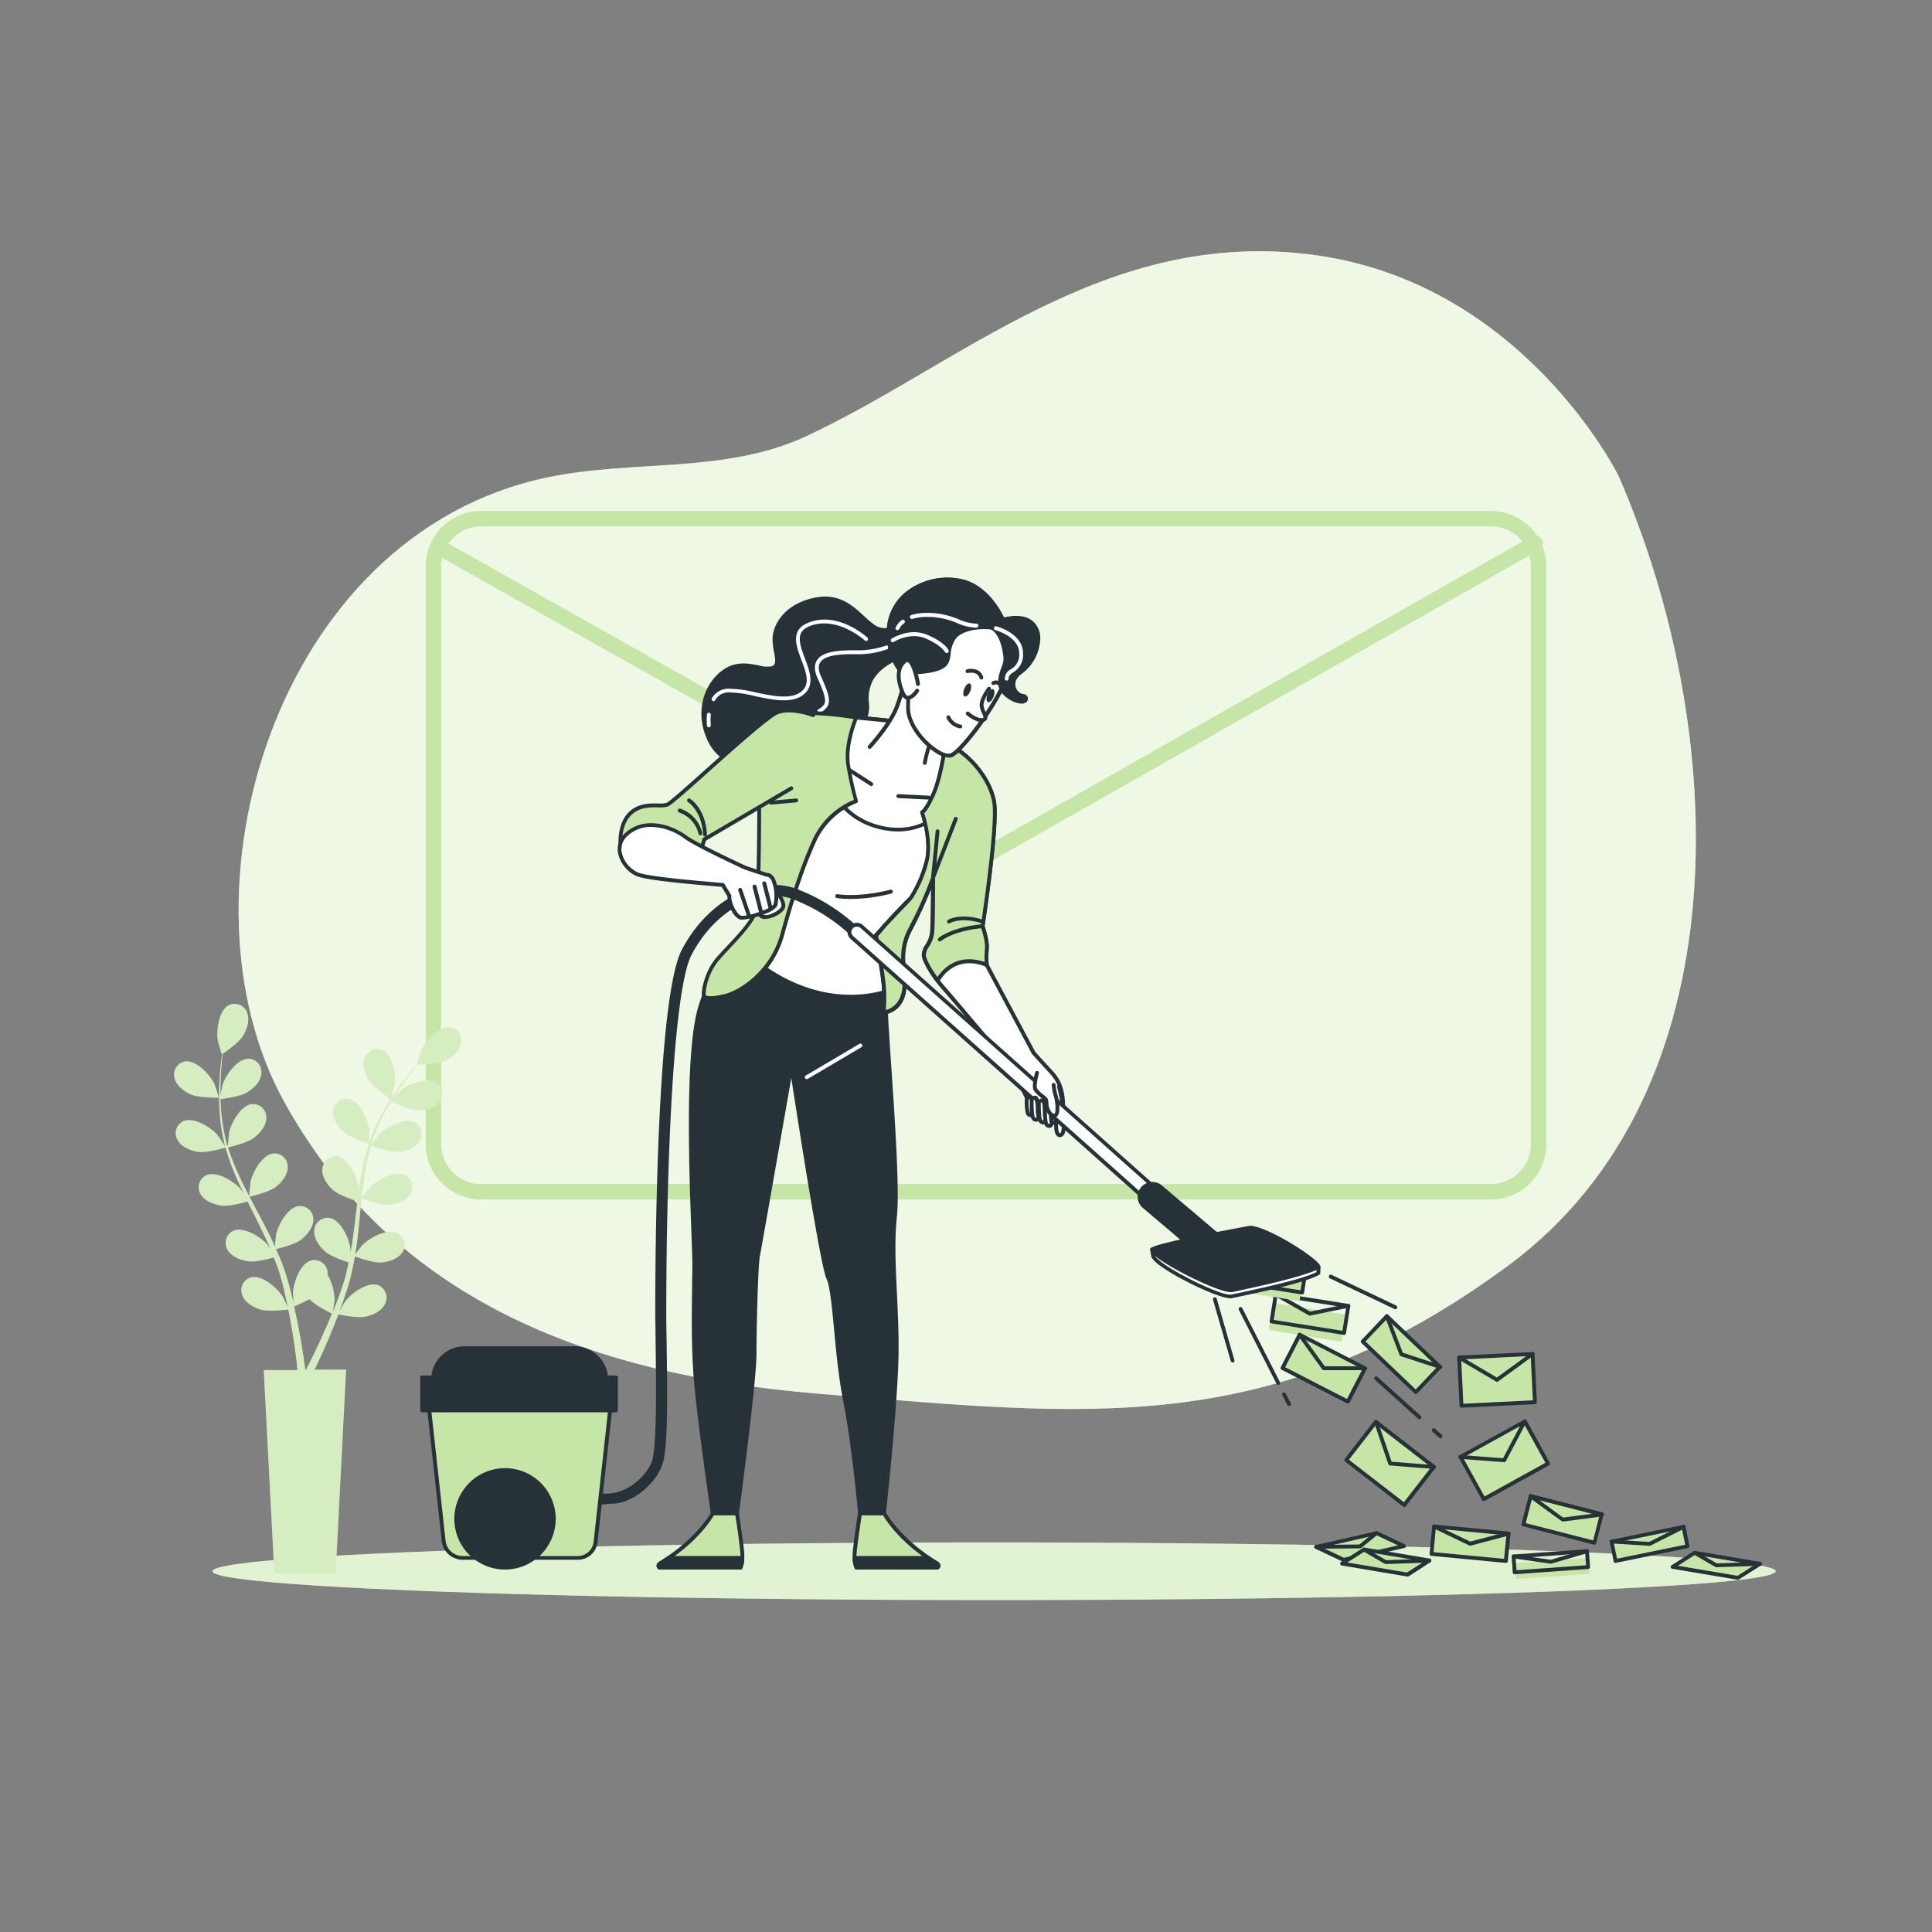 <svg xmlns="http://www.w3.org/2000/svg" viewBox="0 0 500 500"><rect x="0" y="0" width="500" height="500" fill="#808080" stroke="none"/><g id="freepik--background-simple--inject-11"><path d="M418.84,123.09S394.33,73.35,340.19,66s-91.92,28.56-131.76,47c-20.86,9.65-44.69,5.9-66.84,10.57C70.78,138.46,44.1,232,73.6,285.22c25.54,46.06,70.48,70,138.92,75.53s116.44,12,177.72-33.16S447.44,188.5,418.84,123.09Z" style="fill:#C5E6A6"></path><path d="M418.84,123.09S394.33,73.35,340.19,66s-91.92,28.56-131.76,47c-20.86,9.65-44.69,5.9-66.84,10.57C70.78,138.46,44.1,232,73.6,285.22c25.54,46.06,70.48,70,138.92,75.53s116.44,12,177.72-33.16S447.44,188.5,418.84,123.09Z" style="fill:#fff;opacity:0.7"></path></g><g id="freepik--Envelope--inject-11"><path d="M385.84,310.43H124.53a14.37,14.37,0,0,1-14.35-14.35V146.56a14.37,14.37,0,0,1,14.35-14.35H385.84a14.36,14.36,0,0,1,14.35,14.35V296.08A14.36,14.36,0,0,1,385.84,310.43ZM124.53,136.21a10.36,10.36,0,0,0-10.35,10.35V296.08a10.36,10.36,0,0,0,10.35,10.35H385.84a10.36,10.36,0,0,0,10.35-10.35V146.56a10.36,10.36,0,0,0-10.35-10.35Z" style="fill:#C5E6A6"></path><path d="M255.19,223.32a2,2,0,0,1-1-.26L112.76,143.43a2,2,0,1,1,2-3.48L255.18,219l141.1-80.14a2,2,0,0,1,2,3.48l-142.09,80.7A2,2,0,0,1,255.19,223.32Z" style="fill:#C5E6A6"></path></g><g id="freepik--Floor--inject-11"><ellipse cx="257.26" cy="406.64" rx="202.28" ry="7.46" style="fill:#C5E6A6"></ellipse><ellipse cx="257.26" cy="406.64" rx="202.28" ry="7.46" style="fill:#fff;opacity:0.5"></ellipse></g><g id="freepik--Plant--inject-11"><path d="M101.15,284.4s.93-3.4,1-3.62c.36-2.57-.46-7.76-3.09-9a3.43,3.43,0,0,0-4.68,2.07c-.71,1.93.19,4.3,1.24,5.93C96.82,281.67,101.14,284.4,101.15,284.4Z" style="fill:#C5E6A6"></path><path d="M116.4,265.89c-2.9-.32-6.34,3.65-7.39,6-.1.21-1.16,3.58-1.1,3.58H108c-.55.62-1.13,1.3-1.75,2-1.13,1.39-2.4,3-3.66,4.79a60.84,60.84,0,0,0-3.79,6.05,45.41,45.41,0,0,0-3.25,7.29s0,.07,0,.1c0-.86,0-3.24,0-3.42-.33-2.58-2.49-7.36-5.35-7.89a3.45,3.45,0,0,0-4,3.24c-.16,2,1.32,4.09,2.77,5.39,1.63,1.45,6.16,2.87,6.52,3A61.56,61.56,0,0,0,93.5,304c-.28,1.56-.51,3.14-.72,4.72,0-.73,0-1.39,0-1.49-.33-2.57-2.49-7.36-5.36-7.89a3.45,3.45,0,0,0-4,3.24c-.17,2,1.32,4.1,2.77,5.39s5.3,2.6,6.32,2.92c-.07.61-.15,1.22-.22,1.83-.35,2.92-.69,5.83-1.11,8.68-.14,1-.32,2-.5,3,0-.66,0-1.21,0-1.29-.33-2.58-2.49-7.36-5.35-7.89a3.45,3.45,0,0,0-4,3.24c-.16,2,1.32,4.09,2.77,5.39s4.93,2.46,6.15,2.86c-.22,1-.43,2-.68,3-.19.65-.32,1.29-.54,1.94s-.42,1.28-.62,1.91c-.44,1.21-.88,2.45-1.34,3.61-.31.81-.62,1.58-.93,2.35.16-1,.42-3,.43-3.13a13.38,13.38,0,0,0-1.8-6.5,3.84,3.84,0,0,0,0-.76,3.45,3.45,0,0,0-4.22-2.93c-2.81.75-4.59,5.69-4.72,8.29,0,.15.09,1.82.17,2.87-.14-.61-.27-1.2-.43-1.83-.29-1.25-.62-2.48-1-3.81-.2-.63-.39-1.27-.59-1.92s-.45-1.31-.68-2c-.55-1.52-1.19-3-1.87-4.55,1.09-.26,5-1.24,6.49-2.43s3.18-3.11,3.16-5.17a3.43,3.43,0,0,0-3.72-3.52c-2.89.31-5.4,4.92-5.93,7.47,0,.16-.2,2-.28,3-.41-.9-.82-1.81-1.27-2.71-1.29-2.6-2.68-5.2-4.06-7.8-.42-.79-.83-1.59-1.24-2.38.39-.09,5-1.16,6.72-2.49,1.54-1.18,3.18-3.12,3.16-5.17a3.45,3.45,0,0,0-3.72-3.53c-2.89.32-5.4,4.93-5.93,7.47,0,.19-.28,2.88-.31,3.57-.91-1.75-1.8-3.51-2.61-5.28A60.9,60.9,0,0,1,59,296.93c.18,0,5-1.13,6.77-2.49,1.54-1.18,3.17-3.12,3.15-5.17a3.45,3.45,0,0,0-3.72-3.53c-2.89.32-5.4,4.93-5.93,7.47,0,.17-.22,2.22-.28,3.2h-.17a44.74,44.74,0,0,1-1.48-7.77c-.16-1.45-.24-2.84-.28-4.19.92-.11,5.1-.67,6.84-1.72S67.4,280,67.61,278A3.44,3.44,0,0,0,64.3,274c-2.91,0-5.91,4.3-6.71,6.77,0,.13-.34,1.55-.53,2.58,0-.61,0-1.24,0-1.83,0-2.2.14-4.21.28-6,.09-1,.18-1.92.28-2.78.85-.58,4.21-2.95,5.25-4.65s1.84-4.05,1.08-6a3.45,3.45,0,0,0-4.74-1.95c-2.59,1.34-3.27,6.54-2.84,9.1,0,.23,1,3.62,1.06,3.59l.05,0c-.11.82-.23,1.7-.33,2.67-.18,1.78-.36,3.8-.41,6a60,60,0,0,0,.17,7.13,44.57,44.57,0,0,0,1.32,7.88l0,.09c-.46-.72-1.81-2.69-1.93-2.83-1.7-2-6.14-4.76-8.82-3.62A3.44,3.44,0,0,0,46,295.1c1,1.8,3.36,2.69,5.28,3,2.16.32,6.72-1,7.09-1.11a59.61,59.61,0,0,0,2.76,7.65c.63,1.45,1.3,2.9,2,4.33-.41-.61-.79-1.15-.85-1.22-1.7-2-6.14-4.76-8.82-3.62A3.44,3.44,0,0,0,51.89,309c1,1.8,3.36,2.69,5.28,3s5.86-.76,6.89-1.06c.27.55.54,1.1.82,1.65,1.32,2.63,2.65,5.25,3.87,7.86.43.91.82,1.84,1.22,2.76-.37-.55-.69-1-.74-1.06-1.7-2-6.14-4.77-8.82-3.63a3.45,3.45,0,0,0-1.53,4.9c1,1.8,3.36,2.69,5.28,3s5.48-.67,6.7-1c.38,1,.76,1.91,1.08,2.85.21.65.45,1.26.62,1.92l.54,1.94c.3,1.24.61,2.52.87,3.74.19.85.35,1.66.52,2.48-.42-.92-1.28-2.7-1.37-2.85-1.38-2.2-5.34-5.63-8.17-4.92a3.45,3.45,0,0,0-2.25,4.61c.71,1.93,2.92,3.17,4.77,3.74,2,.62,6.57,0,7.14,0,.27,1.36.52,2.67.74,3.92.76,4.32,1.23,7.95,1.52,10.49,0,.45.1.86.14,1.24H68.25L71,407.2H86.87l2.7-52.73H81.41l.18-.38c1.12-2.33,2.68-5.68,4.35-9.79.54-1.29,1.08-2.68,1.62-4.12.55.11,5,1,7.12.55,1.89-.43,4.19-1.5,5-3.37a3.44,3.44,0,0,0-1.9-4.76c-2.76-.93-7,2.21-8.51,4.3-.09.12-.93,1.57-1.44,2.49.22-.59.44-1.15.65-1.76.44-1.2.85-2.41,1.29-3.71l.57-1.93c.21-.64.35-1.34.52-2,.38-1.57.68-3.19,1-4.82,1,.38,4.81,1.69,6.75,1.55s4.37-.85,5.49-2.57a3.44,3.44,0,0,0-1.16-5c-2.58-1.33-7.22,1.12-9.06,3-.12.11-1.29,1.58-1.92,2.39.15-1,.31-2,.44-3,.35-2.89.63-5.82.91-8.74.09-.9.19-1.79.28-2.68.37.14,4.8,1.79,7,1.63,1.94-.13,4.37-.84,5.49-2.57a3.44,3.44,0,0,0-1.16-5c-2.59-1.33-7.22,1.13-9.07,3-.13.14-1.82,2.25-2.22,2.8.2-2,.43-3.92.73-5.84A60.2,60.2,0,0,1,96,296.41c.17.07,4.79,1.81,7,1.66,1.93-.14,4.36-.85,5.48-2.57a3.45,3.45,0,0,0-1.15-5c-2.59-1.33-7.23,1.13-9.07,3-.12.12-1.41,1.73-2,2.5l-.15-.07a43.81,43.81,0,0,1,3.06-7.3c.66-1.3,1.36-2.5,2.07-3.65.83.41,4.63,2.26,6.65,2.34s4.43-.36,5.74-1.95a3.45,3.45,0,0,0-.6-5.09c-2.43-1.61-7.31.32-9.34,1.94-.11.09-1.14,1.11-1.87,1.86.33-.51.66-1.05,1-1.54,1.22-1.83,2.45-3.44,3.55-4.85.63-.8,1.22-1.5,1.77-2.16,1,0,5.14-.14,6.94-1s3.77-2.36,4.2-4.37A3.45,3.45,0,0,0,116.4,265.89ZM84.35,343.63c-1.74,4-3.35,7.31-4.51,9.6l-.64,1.24H79c-.06-.45-.12-.94-.2-1.48-.35-2.57-.9-6.22-1.77-10.57-.27-1.37-.58-2.83-.92-4.33a39.73,39.73,0,0,0,4-1.87c1.49,1.61,5.3,3.5,5.8,3.74C85.38,341.24,84.86,342.47,84.35,343.63Z" style="fill:#C5E6A6"></path><path d="M49.47,283.27c2.09.92,7.2.8,7.2.8s-1.09-3.34-1.19-3.55c-1.12-2.34-4.67-6.21-7.55-5.82A3.44,3.44,0,0,0,45.17,279C45.64,281,47.69,282.5,49.47,283.27Z" style="fill:#C5E6A6"></path><path d="M49.47,283.27c2.09.92,7.2.8,7.2.8s-1.09-3.34-1.19-3.55c-1.12-2.34-4.67-6.21-7.55-5.82A3.44,3.44,0,0,0,45.17,279C45.64,281,47.69,282.5,49.47,283.27Z" style="fill:#fff;opacity:0.3"></path><path d="M101.15,284.4s.93-3.4,1-3.62c.36-2.57-.46-7.76-3.09-9a3.43,3.43,0,0,0-4.68,2.07c-.71,1.93.19,4.3,1.24,5.93C96.82,281.67,101.14,284.4,101.15,284.4Z" style="fill:#fff;opacity:0.3"></path><path d="M58.33,297a59.61,59.61,0,0,0,2.76,7.65c.63,1.45,1.3,2.9,2,4.33-.41-.61-.79-1.15-.85-1.22-1.7-2-6.14-4.76-8.82-3.62A3.44,3.44,0,0,0,51.89,309c1,1.8,3.36,2.69,5.28,3s5.86-.76,6.89-1.06c.27.55.54,1.1.82,1.65,1.32,2.63,2.65,5.25,3.87,7.86.43.91.82,1.84,1.22,2.76-.37-.55-.69-1-.74-1.06-1.7-2-6.14-4.77-8.82-3.63a3.45,3.45,0,0,0-1.53,4.9c1,1.8,3.36,2.69,5.28,3s5.48-.67,6.7-1c.38,1,.76,1.91,1.08,2.85.21.65.45,1.26.62,1.92l.54,1.94c.3,1.24.61,2.52.87,3.74.19.85.35,1.66.52,2.48-.42-.92-1.28-2.7-1.37-2.85-1.38-2.2-5.34-5.63-8.17-4.92a3.45,3.45,0,0,0-2.25,4.61c.71,1.93,2.92,3.17,4.77,3.74,2,.62,6.57,0,7.14,0,.27,1.36.52,2.67.74,3.92.76,4.32,1.23,7.95,1.52,10.49,0,.45.1.86.14,1.24H68.25L71,407.2H86.87l2.7-52.73H81.41l.18-.38c1.12-2.33,2.68-5.68,4.35-9.79.54-1.29,1.08-2.68,1.62-4.12.55.11,5,1,7.12.55,1.89-.43,4.19-1.5,5-3.37a3.44,3.44,0,0,0-1.9-4.76c-2.76-.93-7,2.21-8.51,4.3-.09.12-.93,1.57-1.44,2.49.22-.59.44-1.15.65-1.76.44-1.2.85-2.41,1.29-3.71l.57-1.93c.21-.64.35-1.34.52-2,.38-1.57.68-3.19,1-4.82,1,.38,4.81,1.69,6.75,1.55s4.37-.85,5.49-2.57a3.44,3.44,0,0,0-1.16-5c-2.58-1.33-7.22,1.12-9.06,3-.12.11-1.29,1.58-1.92,2.39.15-1,.31-2,.44-3,.35-2.89.63-5.82.91-8.74.09-.9.19-1.79.28-2.68.37.14,4.8,1.79,7,1.63,1.94-.13,4.37-.84,5.49-2.57a3.44,3.44,0,0,0-1.16-5c-2.59-1.33-7.22,1.13-9.07,3-.13.14-1.82,2.25-2.22,2.8.2-2,.43-3.92.73-5.84A60.2,60.2,0,0,1,96,296.41c.17.07,4.79,1.81,7,1.66,1.93-.14,4.36-.85,5.48-2.57a3.45,3.45,0,0,0-1.15-5c-2.59-1.33-7.23,1.13-9.07,3-.12.12-1.41,1.73-2,2.5l-.15-.07a43.81,43.81,0,0,1,3.06-7.3c.66-1.3,1.36-2.5,2.07-3.65.83.41,4.63,2.26,6.65,2.34s4.43-.36,5.74-1.95a3.45,3.45,0,0,0-.6-5.09c-2.43-1.61-7.31.32-9.34,1.94-.11.09-1.14,1.11-1.87,1.86.33-.51.66-1.05,1-1.54,1.22-1.83,2.45-3.44,3.55-4.85.63-.8,1.22-1.5,1.77-2.16,1,0,5.14-.14,6.94-1s3.77-2.36,4.2-4.37a3.45,3.45,0,0,0-2.88-4.24c-2.9-.32-6.34,3.65-7.39,6-.1.21-1.16,3.58-1.1,3.58H108c-.55.62-1.13,1.3-1.75,2-1.13,1.39-2.4,3-3.66,4.79a60.84,60.84,0,0,0-3.79,6.05,45.41,45.41,0,0,0-3.25,7.29s0,.07,0,.1c0-.86,0-3.24,0-3.42-.33-2.58-2.49-7.36-5.35-7.89a3.45,3.45,0,0,0-4,3.24c-.16,2,1.32,4.09,2.77,5.39,1.63,1.45,6.16,2.87,6.52,3A61.56,61.56,0,0,0,93.5,304c-.28,1.56-.51,3.14-.72,4.72,0-.73,0-1.39,0-1.49-.33-2.57-2.49-7.36-5.36-7.89a3.45,3.45,0,0,0-4,3.24c-.17,2,1.32,4.1,2.77,5.39s5.3,2.6,6.32,2.92c-.07.61-.15,1.22-.22,1.83-.35,2.92-.69,5.83-1.11,8.68-.14,1-.32,2-.5,3,0-.66,0-1.21,0-1.29-.33-2.58-2.49-7.36-5.35-7.89a3.45,3.45,0,0,0-4,3.24c-.16,2,1.32,4.09,2.77,5.39s4.93,2.46,6.15,2.86c-.22,1-.43,2-.68,3-.19.65-.32,1.29-.54,1.94s-.42,1.28-.62,1.91c-.44,1.21-.88,2.45-1.34,3.61-.31.81-.62,1.58-.93,2.35.16-1,.42-3,.43-3.13a13.38,13.38,0,0,0-1.8-6.5,3.84,3.84,0,0,0,0-.76,3.45,3.45,0,0,0-4.22-2.93c-2.81.75-4.59,5.69-4.72,8.29,0,.15.09,1.82.17,2.87-.14-.61-.27-1.2-.43-1.83-.29-1.25-.62-2.48-1-3.81-.2-.63-.39-1.27-.59-1.92s-.45-1.31-.68-2c-.55-1.52-1.19-3-1.87-4.55,1.09-.26,5-1.24,6.49-2.43s3.18-3.11,3.16-5.17a3.43,3.43,0,0,0-3.72-3.52c-2.89.31-5.4,4.92-5.93,7.47,0,.16-.2,2-.28,3-.41-.9-.82-1.81-1.27-2.71-1.29-2.6-2.68-5.2-4.06-7.8-.42-.79-.83-1.59-1.24-2.38.39-.09,5-1.16,6.72-2.49,1.54-1.18,3.18-3.12,3.16-5.17a3.45,3.45,0,0,0-3.72-3.53c-2.89.32-5.4,4.93-5.93,7.47,0,.19-.28,2.88-.31,3.57-.91-1.75-1.8-3.51-2.61-5.28A60.9,60.9,0,0,1,59,296.93c.18,0,5-1.13,6.77-2.49,1.54-1.18,3.17-3.12,3.15-5.17a3.45,3.45,0,0,0-3.72-3.53c-2.89.32-5.4,4.93-5.93,7.47,0,.17-.22,2.22-.28,3.2h-.17a44.74,44.74,0,0,1-1.48-7.77c-.16-1.45-.24-2.84-.28-4.19.92-.11,5.1-.67,6.84-1.72S67.4,280,67.61,278A3.44,3.44,0,0,0,64.3,274c-2.91,0-5.91,4.3-6.71,6.77,0,.13-.34,1.55-.53,2.58,0-.61,0-1.24,0-1.83,0-2.2.14-4.21.28-6,.09-1,.18-1.92.28-2.78.85-.58,4.21-2.95,5.25-4.65s1.84-4.05,1.08-6a3.45,3.45,0,0,0-4.74-1.95c-2.59,1.34-3.27,6.54-2.84,9.1,0,.23,1,3.62,1.06,3.59l.05,0c-.11.82-.23,1.7-.33,2.67-.18,1.78-.36,3.8-.41,6a60,60,0,0,0,.17,7.13,44.57,44.57,0,0,0,1.32,7.88l0,.09c-.46-.72-1.81-2.69-1.93-2.83-1.7-2-6.14-4.76-8.82-3.62A3.44,3.44,0,0,0,46,295.1c1,1.8,3.36,2.69,5.28,3C53.4,298.39,58,297.07,58.33,297ZM80.1,336.22c1.49,1.61,5.3,3.5,5.8,3.74-.52,1.28-1,2.51-1.55,3.67-1.74,4-3.35,7.31-4.51,9.6l-.64,1.24H79c-.06-.45-.12-.94-.2-1.48-.35-2.57-.9-6.22-1.77-10.57-.27-1.37-.58-2.83-.92-4.33A39.73,39.73,0,0,0,80.1,336.22Z" style="fill:#fff;opacity:0.3"></path></g><g id="freepik--Mails--inject-11"><rect x="377.92" y="350.86" width="19.01" height="12.49" transform="translate(-16.94 19.3) rotate(-2.79)" style="fill:#C5E6A6"></rect><path d="M378.23,364.31a.51.51,0,0,1-.5-.48l-.6-12.47a.52.52,0,0,1,.12-.36.53.53,0,0,1,.35-.17l19-.92a.47.47,0,0,1,.53.47l.61,12.48a.53.53,0,0,1-.13.36.48.48,0,0,1-.35.16l-19,.93Zm-.08-12.5.56,11.48,18-.88-.56-11.48Z" style="fill:#263238"></path><path d="M387.42,357.61a.45.45,0,0,1-.25-.07l-9.8-5.78a.49.49,0,0,1-.18-.68.51.51,0,0,1,.69-.18l9.51,5.61,8.92-6.51a.51.51,0,0,1,.7.11.5.5,0,0,1-.11.7l-9.18,6.7A.49.49,0,0,1,387.42,357.61Z" style="fill:#263238"></path><rect x="391.87" y="402.13" width="19.01" height="4.11" transform="matrix(1, -0.07, 0.07, 1, -27.96, 29.83)" style="fill:#C5E6A6"></rect><path d="M392,407.41a.5.5,0,0,1-.5-.46l-.29-4.1a.51.51,0,0,1,.46-.54l19-1.36a.51.51,0,0,1,.54.46l.29,4.1a.49.49,0,0,1-.12.37.51.51,0,0,1-.34.17l-19,1.36Zm.24-4.13.23,3.1,18-1.29-.23-3.11Z" style="fill:#263238"></path><path d="M401.38,404.68h-.08l-9.62-1.37a.5.5,0,0,1-.43-.57.51.51,0,0,1,.57-.42l9.52,1.35,9.23-2.7a.5.5,0,0,1,.62.34.51.51,0,0,1-.34.62l-9.33,2.73Z" style="fill:#263238"></path><rect x="394.9" y="389.43" width="19.01" height="7.6" transform="translate(110.2 -88.03) rotate(14.36)" style="fill:#C5E6A6"></rect><path d="M412.66,399.76h-.12L394.13,395a.5.5,0,0,1-.36-.61l1.88-7.35a.5.5,0,0,1,.61-.36l18.41,4.71a.52.52,0,0,1,.31.23.46.46,0,0,1,0,.38l-1.88,7.36a.56.56,0,0,1-.23.31A.58.58,0,0,1,412.66,399.76Zm-17.8-5.57,17.44,4.47,1.64-6.4L396.5,387.8Z" style="fill:#263238"></path><path d="M404.4,393.73a.54.54,0,0,1-.3-.1l-8.26-6a.51.51,0,0,1-.11-.7.5.5,0,0,1,.7-.1l8.1,5.92,10-1.3a.5.5,0,0,1,.13,1l-10.15,1.32Z" style="fill:#263238"></path><rect x="379.75" y="371.66" width="19.01" height="12.49" transform="translate(-134.23 235.45) rotate(-28.93)" style="fill:#C5E6A6"></rect><path d="M384,388.47l-.14,0a.48.48,0,0,1-.3-.24l-6-10.93a.49.49,0,0,1,.19-.68l16.64-9.19a.5.5,0,0,1,.68.19l6,10.93a.51.51,0,0,1-.2.68l-16.63,9.2A.53.53,0,0,1,384,388.47Zm-5.37-11.24,5.56,10.06,15.76-8.71-5.56-10.06Z" style="fill:#263238"></path><path d="M389.25,378.41h0l-11.33-.86a.5.5,0,1,1,.07-1l11,.84,5.15-9.77a.49.49,0,0,1,.67-.21.5.5,0,0,1,.21.68l-5.3,10.06A.49.49,0,0,1,389.25,378.41Z" style="fill:#263238"></path><rect x="417.39" y="396.98" width="19.01" height="5.14" transform="translate(-71.59 93.95) rotate(-11.59)" style="fill:#C5E6A6"></rect><path d="M418.09,404.48a.48.48,0,0,1-.48-.4l-1-5a.51.51,0,0,1,.07-.38.49.49,0,0,1,.32-.21l18.62-3.83a.51.51,0,0,1,.38.08.49.49,0,0,1,.21.31l1,5a.5.5,0,0,1-.39.59l-18.62,3.82Zm-.44-5.15.84,4.06,17.64-3.62-.84-4.06Z" style="fill:#263238"></path><path d="M426.89,400.05h0l-9.83-.61a.49.49,0,0,1-.47-.53.47.47,0,0,1,.53-.46l9.69.6,8.68-4.37a.5.5,0,1,1,.45.89l-8.8,4.43A.42.42,0,0,1,426.89,400.05Z" style="fill:#263238"></path><rect x="329.51" y="336.46" width="19.01" height="7.08" transform="matrix(0.99, 0.16, -0.16, 0.99, 57.07, -48.63)" style="fill:#C5E6A6"></rect><path d="M347.85,345.47h-.08l-18.78-3a.5.5,0,0,1-.41-.57l1.1-7a.48.48,0,0,1,.2-.33.49.49,0,0,1,.37-.09l18.78,3a.49.49,0,0,1,.41.57l-1.1,7a.49.49,0,0,1-.49.42Zm-18.21-3.87,17.79,2.8.95-6-17.79-2.81Z" style="fill:#263238"></path><path d="M339,340.5a.42.42,0,0,1-.24-.07l-8.84-5a.5.5,0,0,1,.49-.87l8.67,4.88,9.76-2a.5.5,0,0,1,.2,1l-9.94,2Z" style="fill:#263238"></path><rect x="318.66" y="326.03" width="19.01" height="7.08" transform="matrix(0.99, 0.16, -0.16, 0.99, 55.31, -47.07)" style="fill:#C5E6A6"></rect><path d="M337,335h-.08l-18.78-2.95a.5.5,0,0,1-.41-.58l1.1-7a.46.46,0,0,1,.2-.32.49.49,0,0,1,.37-.09l18.78,2.95a.5.5,0,0,1,.41.58l-1.1,7a.46.46,0,0,1-.2.32A.45.45,0,0,1,337,335Zm-18.21-3.87,17.79,2.8.95-6-17.79-2.8Z" style="fill:#263238"></path><path d="M328.16,330.07a.51.51,0,0,1-.24-.07l-8.84-5a.51.51,0,0,1-.19-.69.5.5,0,0,1,.68-.19l8.67,4.89,9.76-2a.5.5,0,0,1,.59.39.51.51,0,0,1-.39.59l-9.94,2Z" style="fill:#263238"></path><rect x="353.17" y="345.93" width="19.01" height="9.05" transform="translate(341.75 -153.44) rotate(43.6)" style="fill:#C5E6A6"></rect><path d="M366.43,360.79a.47.47,0,0,1-.34-.13l-13.77-13.11a.5.5,0,0,1,0-.71l6.24-6.56a.51.51,0,0,1,.35-.15.48.48,0,0,1,.36.14L373,353.38a.49.49,0,0,1,0,.7l-6.25,6.56a.49.49,0,0,1-.35.15Zm-13.05-13.62,13,12.42,5.56-5.84-13-12.41Z" style="fill:#263238"></path><path d="M372.68,354.24a.41.41,0,0,1-.16,0l-10-3.27a.49.49,0,0,1-.31-.3l-3.76-9.83a.5.5,0,1,1,.93-.36l3.67,9.61,9.78,3.2a.5.5,0,0,1-.15,1Z" style="fill:#263238"></path><rect x="350.23" y="372.52" width="19.01" height="12.49" transform="translate(307.86 -141.02) rotate(37.82)" style="fill:#C5E6A6"></rect><path d="M363.41,390a.47.47,0,0,1-.3-.1l-15-11.66a.53.53,0,0,1-.19-.33.55.55,0,0,1,.1-.37l7.66-9.86a.51.51,0,0,1,.71-.09l15,11.65a.53.53,0,0,1,.19.33.52.52,0,0,1-.1.37l-7.66,9.87A.5.5,0,0,1,363.41,390ZM349.1,377.78l14.22,11,7.05-9.07L356.15,368.7Z" style="fill:#263238"></path><path d="M371.07,380.16h0l-11.33-.9a.51.51,0,0,1-.44-.34l-3.67-10.76a.5.5,0,0,1,.94-.32l3.57,10.45,11,.87a.5.5,0,0,1,0,1Z" style="fill:#263238"></path><polygon points="347.76 403.67 363.36 400.12 356.22 396.75 340.62 400.31 347.76 403.67" style="fill:#C5E6A6"></polygon><path d="M347.76,404.17a.49.49,0,0,1-.21,0l-7.14-3.36a.51.51,0,0,1-.28-.51.48.48,0,0,1,.38-.43l15.6-3.56a.47.47,0,0,1,.33,0l7.13,3.36a.52.52,0,0,1,.29.51.51.51,0,0,1-.39.43l-15.6,3.56Zm-5.61-3.69,5.67,2.67,14-3.2-5.66-2.67Z" style="fill:#263238"></path><path d="M340.62,400.81a.5.5,0,1,1,0-1l11.19-.09,4.1-3.35a.49.49,0,0,1,.7.07.5.5,0,0,1-.07.7l-4.23,3.46a.52.52,0,0,1-.32.11l-11.36.1Z" style="fill:#263238"></path><rect x="370.77" y="395.95" width="19.34" height="7.13" transform="translate(39.52 -34.21) rotate(5.43)" style="fill:#C5E6A6"></rect><path d="M389.73,404.48h-.05l-19.25-1.83a.51.51,0,0,1-.45-.55l.68-7.1a.48.48,0,0,1,.18-.34.52.52,0,0,1,.36-.11l19.25,1.83a.49.49,0,0,1,.45.54l-.67,7.11a.57.57,0,0,1-.18.34A.54.54,0,0,1,389.73,404.48ZM371,401.7l18.26,1.73.58-6.1-18.26-1.74Z" style="fill:#263238"></path><path d="M380.44,400a.44.44,0,0,1-.22-.05l-9.28-4.46a.5.5,0,1,1,.43-.9l9.12,4.38,9.79-2.59a.5.5,0,1,1,.25,1l-10,2.64Z" style="fill:#263238"></path><rect x="333.08" y="349.23" width="19.01" height="9.7" transform="translate(199.65 -117.42) rotate(27.19)" style="fill:#C5E6A6"></rect><path d="M348.82,363.23a.68.68,0,0,1-.23-.05l-16.9-8.69a.5.5,0,0,1-.22-.67l4.43-8.63a.5.5,0,0,1,.68-.21l16.9,8.68a.51.51,0,0,1,.25.29.5.5,0,0,1,0,.38L349.27,363A.51.51,0,0,1,348.82,363.23Zm-16.23-9.4,16,8.23,4-7.74-16-8.23Z" style="fill:#263238"></path><path d="M353.26,354.6h0l-10.67,0a.49.49,0,0,1-.4-.21l-6.24-8.66a.5.5,0,0,1,.12-.7.49.49,0,0,1,.69.12l6.09,8.45,10.42,0a.52.52,0,0,1,.5.51A.51.51,0,0,1,353.26,354.6Z" style="fill:#263238"></path><polygon points="347.32 404.68 364.22 407.52 369.93 403.88 353.02 401.04 347.32 404.68" style="fill:#C5E6A6"></polygon><path d="M364.22,408h-.08l-16.91-2.85a.5.5,0,0,1-.18-.91l5.71-3.64a.47.47,0,0,1,.35-.08l16.9,2.85a.49.49,0,0,1,.41.39.51.51,0,0,1-.22.53L364.49,408A.5.5,0,0,1,364.22,408Zm-15.54-3.63,15.44,2.6,4.45-2.84-15.44-2.6Z" style="fill:#263238"></path><path d="M358.62,404.78a.47.47,0,0,1-.25-.07l-5.6-3.24a.5.5,0,0,1-.18-.68.51.51,0,0,1,.69-.19l5.47,3.18,11.16-.4a.52.52,0,0,1,.52.49.49.49,0,0,1-.48.51l-11.31.4Z" style="fill:#263238"></path><polygon points="432.87 405.5 449.78 408.35 455.48 404.7 438.58 401.86 432.87 405.5" style="fill:#C5E6A6"></polygon><path d="M449.78,408.84h-.09L432.79,406a.49.49,0,0,1-.41-.39.51.51,0,0,1,.22-.52l5.71-3.64a.48.48,0,0,1,.35-.08l16.91,2.85a.5.5,0,0,1,.4.39.49.49,0,0,1-.22.53L450,408.77A.48.48,0,0,1,449.78,408.84Zm-15.55-3.62,15.44,2.6,4.45-2.84-15.44-2.6Z" style="fill:#263238"></path><path d="M444.18,405.6a.43.43,0,0,1-.25-.07l-5.6-3.24a.51.51,0,0,1-.19-.68.52.52,0,0,1,.69-.19l5.47,3.18,11.17-.4a.51.51,0,0,1,.51.49.49.49,0,0,1-.48.51l-11.31.4Z" style="fill:#263238"></path></g><g id="freepik--Character--inject-11"><path d="M232.93,161.26s-3.16,3.31-6.79.94-7.09-8.52-14.83-7.1-10.88,6.63-10.88,10.26,1.89,6.78-.63,7.57-7.57-2.52-12.31.79-6.78,9.94-4.57,16.09,6,8,15.3,9.31,20.67-6.63,24.3-11.05.47-6.78,2.68-11.67,8.52-6.63,9.46-7.26S238.13,160.94,232.93,161.26Z" style="fill:#263238"></path><path d="M200.24,199.75a14.48,14.48,0,0,1-2.09-.14c-8.9-1.2-13.28-2.88-15.7-9.63-2.25-6.28-.3-13.13,4.76-16.67,3.22-2.26,6.52-1.62,9.17-1.1a7.61,7.61,0,0,0,3.27.24c1.16-.36,1.11-1.28.68-3.62a19.23,19.23,0,0,1-.4-3.47c0-3.49,3-9.23,11.29-10.75,6-1.1,9.58,2.21,12.45,4.87a22.19,22.19,0,0,0,2.75,2.3c3.24,2.12,6-.75,6.15-.87a.45.45,0,0,1,.33-.15,3.06,3.06,0,0,1,3.47,2.08c.77,2.3-.51,6.1-1.43,6.72a7.92,7.92,0,0,1-1.17.55c-2.08.89-6.42,2.73-8.12,6.5a10.15,10.15,0,0,0-.79,5.18,8.19,8.19,0,0,1-2,6.6C219.32,192.75,209.12,199.75,200.24,199.75Zm-7.79-27a7.87,7.87,0,0,0-4.67,1.41c-4.69,3.28-6.49,9.66-4.39,15.51,2,5.68,5.38,7.69,14.9,9,8.93,1.21,20.1-6.31,23.84-10.86a7.29,7.29,0,0,0,1.73-5.92,11.18,11.18,0,0,1,.88-5.65c1.86-4.12,6.44-6.06,8.64-7,.46-.2.86-.37,1-.46.44-.34,1.75-3.66,1-5.66a2.07,2.07,0,0,0-2.25-1.32c-.72.65-3.81,3.13-7.27.87a22.3,22.3,0,0,1-2.88-2.41c-2.84-2.64-6.06-5.63-11.58-4.62-7.69,1.42-10.48,6.62-10.48,9.77a17.65,17.65,0,0,0,.39,3.29c.38,2.11.74,4.1-1.37,4.76a8.15,8.15,0,0,1-3.76-.22A19.7,19.7,0,0,0,192.45,172.72Z" style="fill:#263238"></path><path d="M183.46,188.25a.5.5,0,0,1-.5-.45,14.84,14.84,0,0,1,0-2.9.5.5,0,0,1,.54-.45.5.5,0,0,1,.45.55,15.58,15.58,0,0,0,0,2.69.5.5,0,0,1-.44.55Z" style="fill:#fff"></path><path d="M184.67,181.45a.52.52,0,0,1-.27-.07.51.51,0,0,1-.16-.69,5,5,0,0,1,4.16-2.46,31.51,31.51,0,0,1,7.29,1c4.82,1,9.8,2,12.25-.79,1.63-1.88.58-4.68-.54-7.64-1.35-3.61-2.89-7.7,1.66-9.59,7.67-3.2,15.13,3.53,15.45,3.82a.51.51,0,0,1,0,.71.5.5,0,0,1-.71,0c-.07-.07-7.32-6.58-14.39-3.64-3.4,1.42-2.69,4.09-1.1,8.32,1.16,3.1,2.37,6.32.36,8.64-2.84,3.27-8.11,2.18-13.21,1.12a30.45,30.45,0,0,0-7-1,4,4,0,0,0-3.36,2A.48.48,0,0,1,184.67,181.45Z" style="fill:#fff"></path><path d="M212.05,184.52a.52.52,0,0,1-.43-.24.51.51,0,0,1,.16-.69c2.13-1.33,2.58-1.93-.19-8.07-.86-1.92-.91-3.49-.15-4.67,1.53-2.36,5.93-2.56,9.93-2.56a21.53,21.53,0,0,0,7.88-1.2.49.49,0,0,1,.66.25.5.5,0,0,1-.25.66,22,22,0,0,1-8.29,1.29c-2.7,0-7.73,0-9.09,2.11-.57.87-.49,2.12.22,3.71,2.76,6.11,2.73,7.51-.19,9.33A.5.5,0,0,1,212.05,184.52Z" style="fill:#fff"></path><path d="M249.91,214.34c-1.51,5.85-11,15.17-14.3,18.21s-8.89,9.54-8.89,9.54,2.6,10.4,2.6,17.77,3.47,44.45,2.38,54.85.44,21.11.44,34.12-3.3,42.84-3.3,42.84h-6.29s-1.47-17.13-3.85-29.27-2.6-28.18-4.34-31.65-9.54-54.84-9.54-54.84-8.24,47-8.67,49.21-.87,17.34-.87,25.14-4.55,41.41-4.55,41.41h-6.29s-3.9-26.45-4.55-37.07-.21-20.16-.21-27.53-2.82-52,1.51-66.34,13.66-19.51,15.18-24.28.21-32.73,1.73-38.59,5.86-12.79,12.36-12.79,21.89,1.74,21.89,1.74,11.71,4.33,16.48,8.23,4.55,10.84,4.55,10.84" style="fill:#263238"></path><path d="M228.84,392.17h-6.29a.49.49,0,0,1-.49-.46c0-.17-1.5-17.24-3.85-29.21-1.16-5.89-1.8-12.6-2.36-18.52s-1.08-11.29-1.94-13c-1.52-3.05-7.41-40.83-9.12-52-1.84,10.49-7.78,44.37-8.15,46.22-.43,2.17-.86,17.43-.86,25.05s-4.37,40.1-4.55,41.48a.51.51,0,0,1-.5.43h-6.29a.5.5,0,0,1-.49-.43c0-.26-3.91-26.59-4.56-37.11-.47-7.8-.37-14.92-.28-21.21,0-2.26.07-4.38.07-6.35,0-1.41-.11-4.26-.24-7.87-.57-15.24-1.75-47,1.77-58.61,2.8-9.22,7.63-14.7,11.16-18.69,2-2.22,3.5-4,4-5.6.74-2.32.79-10.68.84-18.77.06-8.26.11-16.81.89-19.79,1.7-6.56,6.33-13.17,12.84-13.17s21.8,1.72,21.95,1.74a.27.27,0,0,1,.12,0c.48.18,11.84,4.41,16.62,8.32s4.74,11,4.73,11.24a.48.48,0,0,1-.51.48.51.51,0,0,1-.49-.51c0-.07.15-6.74-4.37-10.44s-15.39-7.8-16.27-8.13c-1.07-.12-15.59-1.73-21.78-1.73-6,0-10.27,6.24-11.87,12.42-.75,2.86-.8,11.34-.86,19.55,0,8.54-.1,16.6-.89,19.06-.58,1.83-2.19,3.65-4.22,6-3.47,3.93-8.22,9.31-11,18.32-3.48,11.48-2.3,43.09-1.74,58.29.14,3.76.25,6.47.25,7.9,0,2,0,4.1-.07,6.37-.09,6.27-.19,13.37.28,21.13.6,9.74,4,33.15,4.49,36.6h5.41c.54-4,4.49-33.7,4.49-40.91,0-7.66.44-23,.88-25.24s8.59-48.73,8.67-49.2a.52.52,0,0,1,.5-.41.5.5,0,0,1,.49.42c2.69,17.75,8.14,52,9.49,54.7.94,1.88,1.42,6.94,2,13.35.56,5.9,1.2,12.59,2.35,18.43,2.14,10.92,3.57,26.05,3.82,28.86h5.38c.41-3.77,3.25-30.38,3.25-42.34,0-5-.23-9.66-.44-14.14-.34-7-.66-13.61,0-20,.7-6.76-.56-25.27-1.48-38.78-.49-7.22-.91-13.45-.91-16,0-7.22-2.56-17.55-2.59-17.65a.49.49,0,0,1,.11-.45c.06-.07,5.69-6.56,8.93-9.58,2.94-2.74,12.65-12.15,14.16-18a.5.5,0,1,1,1,.25c-1.58,6.08-11.46,15.66-14.45,18.45s-7.72,8.21-8.68,9.31c.39,1.65,2.55,10.94,2.55,17.64,0,2.54.42,8.75.91,15.95.92,13.55,2.19,32.1,1.47,38.95-.66,6.35-.34,12.92,0,19.88.21,4.5.44,9.15.44,14.19,0,12.88-3.27,42.6-3.3,42.9A.5.5,0,0,1,228.84,392.17Z" style="fill:#263238"></path><path d="M208.79,279.28a.49.49,0,0,1-.43-.24.51.51,0,0,1,.18-.69l13.88-8.2a.5.5,0,0,1,.51.86l-13.88,8.2A.48.48,0,0,1,208.79,279.28Z" style="fill:#fff"></path><path d="M248.83,195c-4.77-3.9-16.48-8.23-16.48-8.23s-15.39-1.74-21.89-1.74S199.62,192,198.1,197.86s-.21,33.82-1.73,38.59c-.59,1.84-2.34,3.75-4.52,6.22,5.85,4.51,17.09,10.2,37,10.86a112.93,112.93,0,0,0-2.14-11.44s5.63-6.51,8.89-9.54,12.79-12.36,14.3-18.21l3.47-8.46S253.6,199,248.83,195Z" style="fill:#fff"></path><path d="M228.86,254h0c-19.93-.66-31.28-6.32-37.29-11a.49.49,0,0,1-.19-.35.49.49,0,0,1,.12-.38l.38-.43c2-2.22,3.51-4,4-5.61.74-2.32.79-10.68.84-18.77.06-8.26.11-16.81.89-19.79,1.7-6.56,6.33-13.17,12.84-13.17s21.8,1.72,21.95,1.74a.27.27,0,0,1,.12,0c.48.18,11.84,4.41,16.62,8.32h0c4.9,4,4.74,11,4.73,11.24a.47.47,0,0,1,0,.17l-3.47,8.46c-1.56,6-11.44,15.59-14.43,18.38s-7.72,8.21-8.68,9.31c.27,1.16,1.43,6.12,2.08,11.25a.48.48,0,0,1-.12.4A.52.52,0,0,1,228.86,254ZM192.58,242.6c5.94,4.44,16.86,9.69,35.7,10.41-.75-5.56-2-10.75-2.05-10.8a.49.49,0,0,1,.11-.45c.06-.07,5.69-6.56,8.93-9.58,2.94-2.74,12.65-12.15,14.16-18l3.45-8.43c0-.79-.13-6.88-4.37-10.35h0c-4.48-3.67-15.39-7.8-16.27-8.13-1.07-.12-15.59-1.73-21.78-1.73-6,0-10.27,6.24-11.87,12.42-.75,2.86-.8,11.34-.86,19.55,0,8.54-.1,16.6-.89,19.06-.58,1.84-2.19,3.66-4.23,6Z" style="fill:#263238"></path><path d="M240.33,206.93h0l-7.82-.39A.49.49,0,0,1,232,206a.5.5,0,0,1,.52-.48l7.82.4a.49.49,0,0,1,.47.52A.49.49,0,0,1,240.33,206.93Z" style="fill:#263238"></path><path d="M225.48,203.42a.56.56,0,0,1-.27-.08l-5.47-3.52a.5.5,0,1,1,.54-.84l5.47,3.52a.5.5,0,0,1,.15.69A.48.48,0,0,1,225.48,203.42Z" style="fill:#263238"></path><path d="M190.41,244.34c16.73,16.33,32.29,14.27,38.77,12.35a104.28,104.28,0,0,0-2.46-14.6s5.63-6.51,8.89-9.54,12.79-12.36,14.3-18.21l3.47-8.46a16.55,16.55,0,0,0-1.83-7.51c-3.23,7.88-10.08,18.59-23.06,15.94-16.58-3.4-17.71-22.7-17.61-29.24h-.42c-6.5,0-10.84,6.94-12.36,12.79s-.21,33.82-1.73,38.59C195.66,238.68,193.23,241,190.41,244.34Z" style="fill:#fff"></path><path d="M220.16,258.45c-7.83,0-18.73-2.66-30.1-13.75a.51.51,0,0,1,0-.69c.63-.74,1.24-1.43,1.82-2.08,2-2.23,3.52-4,4-5.63.74-2.32.79-10.68.84-18.77.06-8.26.11-16.81.89-19.79,1.7-6.56,6.33-13.17,12.84-13.17h.34a.62.62,0,0,1,.39.16.56.56,0,0,1,.19.35c-.09,5.9.88,25.39,17.21,28.74,12.27,2.5,19-7.12,22.49-15.64a.51.51,0,0,1,.91-.05,16.73,16.73,0,0,1,1.89,7.77.47.47,0,0,1,0,.17l-3.47,8.46c-1.56,6-11.44,15.59-14.43,18.38s-7.72,8.21-8.68,9.31a105,105,0,0,1,2.41,14.43.51.51,0,0,1-.35.52A32.81,32.81,0,0,1,220.16,258.45ZM191.1,244.31c16.24,15.62,31.38,13.74,37.55,12a104.28,104.28,0,0,0-2.42-14.11.49.49,0,0,1,.11-.45c.06-.07,5.69-6.56,8.93-9.58,2.94-2.74,12.65-12.15,14.16-18l3.45-8.43a16.32,16.32,0,0,0-1.3-6.21c-3.19,7.29-10.18,17.89-23.19,15.23-16.64-3.41-18-22.6-18-29.23-5.93.06-10.19,6.27-11.78,12.42-.75,2.86-.8,11.34-.86,19.55,0,8.54-.1,16.6-.89,19.06-.58,1.84-2.2,3.67-4.24,6C192.12,243.13,191.62,243.7,191.1,244.31Z" style="fill:#263238"></path><path d="M220.18,232.65a26.75,26.75,0,0,1-3.57-.23.5.5,0,0,1,.13-1c6.31.86,13.59-1.14,13.67-1.17a.5.5,0,0,1,.27,1A43.55,43.55,0,0,1,220.18,232.65Z" style="fill:#263238"></path><path d="M221.57,185.71s-3,6.94-2,12.46a81.05,81.05,0,0,0,2,9.15A19.91,19.91,0,0,0,211,217.1a161.23,161.23,0,0,0-8.52,24.77c-2.68,9.78-10.73,15-14.83,15.93s-5.36.63-5.52-.31.63-5.84,3.63-9.31,9.15-9.15,9.94-12.78.79-25.87.79-25.87a27.32,27.32,0,0,1,1.73-16.41c3.79-8,8.2-8.2,11.36-8.52S221.57,185.71,221.57,185.71Z" style="fill:#C5E6A6"></path><path d="M183.88,258.88a3,3,0,0,1-1.65-.37,1.33,1.33,0,0,1-.59-.94c-.18-1.05.65-6.14,3.74-9.72.72-.84,1.63-1.8,2.59-2.83,3-3.16,6.67-7.1,7.24-9.73.75-3.44.77-24.43.78-25.7a27.48,27.48,0,0,1,1.78-16.68c3.78-8,8.2-8.46,11.44-8.77l.32,0c3.19-.32,11.76,1,12.12,1.1a.53.53,0,0,1,.36.26.52.52,0,0,1,0,.44c0,.06-2.93,6.87-2,12.18a82.08,82.08,0,0,0,2,9.08.5.5,0,0,1-.32.62,19.66,19.66,0,0,0-10.28,9.52c-3,6.61-5.56,14-8.49,24.69-2.72,9.94-10.77,15.27-15.2,16.29A18.52,18.52,0,0,1,183.88,258.88Zm26.81-73.82c-.4,0-.76,0-1.06,0l-.33,0c-3.16.31-7.09.69-10.63,8.2a27,27,0,0,0-1.7,16.08.5.5,0,0,1,0,.12c0,.91,0,22.34-.8,26-.63,2.89-4.28,6.77-7.49,10.2-.95,1-1.85,2-2.56,2.8a15.33,15.33,0,0,0-3.52,8.9.34.34,0,0,0,.17.26c.37.25,1.5.4,4.75-.35,3.55-.82,11.75-5.71,14.46-15.58,2.95-10.75,5.5-18.18,8.54-24.85A20.24,20.24,0,0,1,221,207a89.37,89.37,0,0,1-1.93-8.77c-.81-4.71,1.13-10.32,1.84-12.15A89.28,89.28,0,0,0,210.69,185.06Z" style="fill:#263238"></path><path d="M199.56,208.23a.49.49,0,0,1-.49-.45.5.5,0,0,1,.45-.55l6.49-.58a.48.48,0,0,1,.54.45.49.49,0,0,1-.45.54l-6.49.59Z" style="fill:#263238"></path><path d="M244.71,192.23s-1.08,8.45-3,13-3,5-3,5,2.39,6.72,1.3,12.14a31.7,31.7,0,0,1-4.33,10.19s-5.86,6.07-6.94,7.37-1.95,2.17-1.95,2.17,1.52,8.45,1.95,12.35a38.1,38.1,0,0,1,0,7.59s4.12-.22,5.2-5.2-2-9.54,1.74-16.48a103.86,103.86,0,0,0,5.85-13.22s0,11.27-.22,14.09-2.38,4.34-2.16,6.07,2.81,5.85,5,8.24,19.3,22.76,19.3,22.76,1.51,5.2,3.9,8,7.59,6.94,7.8,2.17-.21-8-3-11.06-4.56-5-4.56-5l-12.14-22.77a22.7,22.7,0,0,1,0-4.11c.22-2.17-1.08-5.86-1.08-5.86s3.9-25.58,3-31.87S250.56,194.83,244.71,192.23Z" style="fill:#fff"></path><path d="M273.5,291.16c-2.27,0-5.48-3.17-6.62-4.53-2.27-2.68-3.74-7.33-4-8.1-1.18-1.39-17.15-20.39-19.22-22.67s-4.88-6.62-5.11-8.51a4.67,4.67,0,0,1,.92-2.84,7.62,7.62,0,0,0,1.24-3.33c.15-1.9.2-7.76.21-11.28a107,107,0,0,1-4.9,10.69c-2.24,4.2-1.93,7.47-1.63,10.62a18,18,0,0,1-.06,5.72c-1.15,5.3-5.62,5.6-5.66,5.6a.48.48,0,0,1-.4-.16.51.51,0,0,1-.13-.4,37.2,37.2,0,0,0,0-7.47c-.42-3.84-1.93-12.24-1.94-12.32a.52.52,0,0,1,.13-.45s.87-.87,1.93-2.13,6.72-7.15,7-7.4h0a31.93,31.93,0,0,0,4.2-9.94c1.05-5.22-1.26-11.81-1.28-11.87a.51.51,0,0,1,.29-.64h0s1-.62,2.76-4.71c1.9-4.44,3-12.79,3-12.88a.51.51,0,0,1,.25-.37.46.46,0,0,1,.44,0c6.37,2.83,12,9.86,12.87,16s-2.69,29.74-3,31.89c.23.67,1.28,3.89,1.07,6a22,22,0,0,0,0,3.92l12.07,22.62c.27.31,1.95,2.19,4.5,4.93,2.94,3.17,3.39,6.59,3.17,11.42-.06,1.4-.54,2.26-1.41,2.56A2.05,2.05,0,0,1,273.5,291.16Zm-32-64.53h.08a.5.5,0,0,1,.42.49c0,.46,0,11.32-.22,14.13a8.65,8.65,0,0,1-1.37,3.75,4,4,0,0,0-.8,2.22c.19,1.5,2.64,5.52,4.86,8S263,277.14,263.74,278a.38.38,0,0,1,.09.18c0,.05,1.52,5.14,3.81,7.84,2,2.34,4.95,4.54,6.19,4.12.44-.15.69-.71.73-1.65.21-4.68-.18-7.77-2.9-10.7s-4.54-5-4.56-5a.36.36,0,0,1-.07-.1l-12.14-22.76a.41.41,0,0,1,0-.18,22.24,22.24,0,0,1,0-4.22c.2-2-1.05-5.61-1.06-5.64a.4.4,0,0,1,0-.24c0-.26,3.88-25.58,3-31.73C256,202.27,251,195.83,245.11,193c-.3,2.11-1.32,8.6-3,12.46-1.39,3.24-2.38,4.49-2.91,5,.48,1.47,2.17,7.21,1.2,12.06A32.08,32.08,0,0,1,236,232.83c-.11.13-5.91,6.14-7,7.41-.8,1-1.48,1.69-1.79,2,.25,1.44,1.52,8.64,1.91,12.14a38.51,38.51,0,0,1,.06,7c1.1-.26,3.4-1.23,4.15-4.71a17.2,17.2,0,0,0,.05-5.41c-.3-3.15-.64-6.72,1.74-11.19A105.14,105.14,0,0,0,241,227,.49.49,0,0,1,241.46,226.63Z" style="fill:#263238"></path><path d="M272.54,284.85a31.13,31.13,0,0,1,.77,6.62c0,1.88.66,2.76,1.44,2.1s.55-4.2.66-5.19-1.33-7.18-1.33-7.18" style="fill:#fff"></path><path d="M274.26,294.29a1,1,0,0,1-.43-.1c-.66-.3-1-1.27-1-2.72a31.31,31.31,0,0,0-.72-6.4.5.5,0,0,1,.23-.67.51.51,0,0,1,.67.22,30.44,30.44,0,0,1,.82,6.85c0,1.4.37,1.8.44,1.82h0a.34.34,0,0,0,.17-.1c.4-.34.43-2.63.45-3.61,0-.53,0-1,0-1.26a53.26,53.26,0,0,0-1.31-7,.5.5,0,1,1,1-.23c.24,1.05,1.45,6.32,1.34,7.34a11.47,11.47,0,0,0,0,1.16c0,2.11-.11,3.77-.8,4.36A1.23,1.23,0,0,1,274.26,294.29Z" style="fill:#263238"></path><path d="M255.33,245.56c.22-2.17-1.08-5.86-1.08-5.86s3.9-25.58,3-31.87-6.73-13-12.58-15.6c0,0-1.08,8.45-3,13s-3,5-3,5,2.39,6.72,1.3,12.14a31.7,31.7,0,0,1-4.33,10.19s-5.86,6.07-6.94,7.37-1.95,2.17-1.95,2.17,1.52,8.45,1.95,12.35a38.1,38.1,0,0,1,0,7.59s4.12-.22,5.2-5.2-2-9.54,1.74-16.48a103.86,103.86,0,0,0,5.85-13.22s0,11.27-.22,14.09-2.38,4.34-2.16,6.07c.16,1.35,1.78,4.14,3.51,6.44,1-1.72,4.83-7.18,12.74-4.06A22.7,22.7,0,0,1,255.33,245.56Z" style="fill:#C5E6A6"></path><path d="M228.67,262.53a.52.52,0,0,1-.37-.16.51.51,0,0,1-.13-.4,37.2,37.2,0,0,0,0-7.47c-.42-3.84-1.93-12.24-1.94-12.32a.52.52,0,0,1,.13-.45s.87-.87,1.93-2.13,6.72-7.15,7-7.4h0a31.93,31.93,0,0,0,4.2-9.94c1.05-5.22-1.26-11.81-1.28-11.87a.51.51,0,0,1,.29-.64h0s1-.62,2.76-4.71c1.9-4.44,3-12.79,3-12.88a.51.51,0,0,1,.25-.37.46.46,0,0,1,.44,0c6.37,2.83,12,9.86,12.87,16s-2.69,29.74-3,31.89c.23.67,1.28,3.89,1.07,6a21.75,21.75,0,0,0,0,4,.49.49,0,0,1-.19.45.51.51,0,0,1-.49.07c-7.52-3-11.18,2.19-12.13,3.84a.5.5,0,0,1-.4.25.47.47,0,0,1-.43-.2c-1.6-2.13-3.42-5.13-3.61-6.68a4.67,4.67,0,0,1,.92-2.84,7.62,7.62,0,0,0,1.24-3.33c.15-1.9.2-7.76.21-11.28a107,107,0,0,1-4.9,10.69c-2.24,4.2-1.93,7.47-1.63,10.62a18,18,0,0,1-.06,5.72c-1.15,5.3-5.62,5.6-5.66,5.6Zm-1.41-20.28c.25,1.44,1.52,8.64,1.91,12.14a38.51,38.51,0,0,1,.06,7c1.1-.26,3.4-1.23,4.15-4.71a17.2,17.2,0,0,0,.05-5.41c-.3-3.15-.64-6.72,1.74-11.19A104.43,104.43,0,0,0,241,227a.5.5,0,0,1,1,.16c0,.46,0,11.32-.22,14.13a8.65,8.65,0,0,1-1.37,3.75,4,4,0,0,0-.8,2.22c.13,1.06,1.36,3.35,3,5.61,1.44-2.15,5.24-6.29,12.23-3.9a21.49,21.49,0,0,1,.06-3.43c.2-2-1.05-5.61-1.06-5.64a.4.4,0,0,1,0-.24c0-.26,3.88-25.58,3-31.73C256,202.27,251,195.83,245.11,193c-.3,2.11-1.32,8.6-3,12.46-1.39,3.24-2.38,4.49-2.91,5,.48,1.47,2.17,7.21,1.2,12.06A32.08,32.08,0,0,1,236,232.83c-.11.13-5.91,6.14-7,7.41C228.25,241.2,227.57,241.93,227.26,242.25Z" style="fill:#263238"></path><path d="M241.46,227.63l-.12,0a.49.49,0,0,1-.38-.53l1.18-12a.5.5,0,0,1,1,.1l-.82,8.37,4.57-11.85a.51.51,0,0,1,.65-.28.5.5,0,0,1,.29.64l-5.9,15.27A.52.52,0,0,1,241.46,227.63Z" style="fill:#263238"></path><path d="M243.23,243.64a.5.5,0,0,1-.33-.88c.14-.12,3.37-2.85,11.31-3.56a.52.52,0,0,1,.54.46.5.5,0,0,1-.46.54c-7.57.67-10.7,3.29-10.73,3.32A.52.52,0,0,1,243.23,243.64Z" style="fill:#263238"></path><path d="M254.15,238.92a.37.37,0,0,1-.15,0c-5.29-1.67-8.13-.06-8.16,0a.5.5,0,0,1-.51-.86c.13-.08,3.21-1.87,9-.05a.49.49,0,0,1,.32.63A.5.5,0,0,1,254.15,238.92Z" style="fill:#263238"></path><path d="M225,193.31s5.42-5.85,7.16-10.62,3.9-13.44,3.9-13.44,5.85,3,7.59,8.45-3.9,15.18-4.34,19.73" style="fill:#fff"></path><path d="M239.29,197.93h0a.51.51,0,0,1-.45-.55,32.73,32.73,0,0,1,2-6.7c1.61-4.47,3.44-9.54,2.39-12.83-1.34-4.2-5.32-6.95-6.79-7.84-.54,2.1-2.3,8.86-3.75,12.85-1.75,4.81-7,10.55-7.26,10.79a.51.51,0,0,1-.71,0,.5.5,0,0,1,0-.71c0-.06,5.37-5.84,7-10.45s3.86-13.31,3.89-13.39a.47.47,0,0,1,.27-.34.52.52,0,0,1,.44,0c.25.13,6.06,3.2,7.83,8.75,1.16,3.61-.73,8.85-2.4,13.47a31.57,31.57,0,0,0-1.91,6.46A.5.5,0,0,1,239.29,197.93Z" style="fill:#263238"></path><path d="M235.23,175.69s-5.2-3-5.2-12.14,9.1-15,18.42-13.22c9,1.67,15.18,15,12.8,23s-12.14,20.81-15,22.11S235,189.35,235,183.28s.65-4.12.65-4.12" style="fill:#fff"></path><path d="M245.53,196.07a6.87,6.87,0,0,1-3.43-1.28c-3.73-2.38-7.59-7.34-7.59-11.51,0-4.45.32-4.83.84-4.91.34-.05.64.18.79.63a.5.5,0,0,1-.32.63.4.4,0,0,1-.15,0,26.17,26.17,0,0,0-.16,3.62c0,3.82,3.63,8.43,7.13,10.67,1.48,1,2.76,1.33,3.44,1,2.68-1.24,12.33-13.88,14.69-21.81,1.23-4.15.11-10-2.86-14.84-2.55-4.17-5.94-6.83-9.55-7.5A16.31,16.31,0,0,0,235.05,154a12.23,12.23,0,0,0-4.52,9.52c0,8.68,4.9,11.68,4.95,11.71a.5.5,0,0,1-.5.86c-.22-.13-5.45-3.28-5.45-12.57a13.17,13.17,0,0,1,4.89-10.29,17.26,17.26,0,0,1,14.13-3.42c3.89.72,7.51,3.55,10.21,8,3.12,5.09,4.28,11.23,3,15.65-2.47,8.32-12.34,21.09-15.22,22.42A2.3,2.3,0,0,1,245.53,196.07Z" style="fill:#263238"></path><path d="M251.09,178.9c-.37.91-1,1.51-1.44,1.34s-.48-1.05-.1-2,1-1.52,1.44-1.34S251.46,178,251.09,178.9Z" style="fill:#263238"></path><path d="M257.11,180.37c-.37.92-1,1.52-1.44,1.34s-.48-1.05-.1-2,1-1.51,1.44-1.34S257.48,179.46,257.11,180.37Z" style="fill:#263238"></path><path d="M250.44,184.66s2.14,1.91,3.81,1.67,0-1.91-.24-3.57,1.91-4.53,1.91-4.53" style="fill:#fff"></path><path d="M254,186.85c-1.79,0-3.77-1.74-3.85-1.81a.5.5,0,1,1,.66-.75c.55.49,2.23,1.72,3.41,1.55a.61.61,0,0,0,.3-.1,3.14,3.14,0,0,0-.36-1.11,7.06,7.06,0,0,1-.6-1.8c-.26-1.82,1.77-4.59,2-4.9a.5.5,0,0,1,.7-.1.51.51,0,0,1,.1.7c-.56.75-2,3-1.81,4.15a6.22,6.22,0,0,0,.52,1.54c.34.78.64,1.45.32,2a1.33,1.33,0,0,1-1,.6Z" style="fill:#263238"></path><path d="M248.53,188.5h-.1a4.71,4.71,0,0,1-3.47-2.7.5.5,0,0,1,.3-.64.5.5,0,0,1,.64.29,3.69,3.69,0,0,0,2.73,2.07.49.49,0,0,1,.39.59A.51.51,0,0,1,248.53,188.5Z" style="fill:#263238"></path><path d="M250.44,173.7s2.86-.72,3.57,1.67" style="fill:#fff"></path><path d="M254,175.87a.51.51,0,0,1-.48-.36c-.56-1.89-2.87-1.35-3-1.33a.5.5,0,0,1-.61-.36.51.51,0,0,1,.37-.61c1.15-.28,3.5-.23,4.17,2a.51.51,0,0,1-.33.63Z" style="fill:#263238"></path><path d="M257.11,176.8a1.31,1.31,0,0,1,1.91.71" style="fill:#fff"></path><path d="M259,178a.5.5,0,0,1-.45-.27,1.06,1.06,0,0,0-.58-.6.89.89,0,0,0-.62.09.51.51,0,0,1-.69-.18.5.5,0,0,1,.17-.68,1.88,1.88,0,0,1,1.41-.19,2,2,0,0,1,1.2,1.11.49.49,0,0,1-.22.67A.44.44,0,0,1,259,178Z" style="fill:#263238"></path><path d="M260.79,163.49c-1.93-6.2-6.55-12.09-12.34-13.16-9.32-1.74-18.42,4.12-18.42,13.22,0,5.41,1.83,8.66,3.32,10.42,1.31.06,6.86.24,9.9-1.1,3.47-1.51,1.3-4.33,3.69-7.8C248.78,162.39,255.51,161.28,260.79,163.49Z" style="fill:#263238"></path><path d="M235.29,174.52c-.85,0-1.54,0-2-.05a.49.49,0,0,1-.36-.17c-1.57-1.86-3.44-5.23-3.44-10.75a13.17,13.17,0,0,1,4.89-10.29,17.26,17.26,0,0,1,14.13-3.42c6.25,1.16,10.89,7.62,12.71,13.5a.48.48,0,0,1-.14.52.49.49,0,0,1-.53.09c-5.13-2.15-11.57-1-13.24,1.4a7.94,7.94,0,0,0-1.28,3.89c-.21,1.6-.4,3.12-2.62,4.09S237.63,174.52,235.29,174.52Zm-1.7-1c1.49.06,6.65.17,9.46-1.06,1.7-.75,1.83-1.77,2-3.31a9,9,0,0,1,1.46-4.32c2-2.87,8.38-3.82,13.45-2.13-1.92-5.32-6.12-10.82-11.62-11.84A16.31,16.31,0,0,0,235.05,154a12.23,12.23,0,0,0-4.52,9.52C230.53,168.6,232.16,171.72,233.59,173.48Z" style="fill:#263238"></path><path d="M252.76,162.45a13.28,13.28,0,0,1-5-1.18,19.61,19.61,0,0,0-7.78-1.62,12.93,12.93,0,0,0-3.82.52.5.5,0,1,1-.3-1,14,14,0,0,1,4.12-.56,20.71,20.71,0,0,1,8.14,1.68,12.34,12.34,0,0,0,4.6,1.12.5.5,0,0,1,0,1Z" style="fill:#fff"></path><path d="M232.25,163.07a.47.47,0,0,1-.17,0,.5.5,0,0,1-.3-.64,4.83,4.83,0,0,1,1.6-1.94.52.52,0,0,1,.71.1.51.51,0,0,1-.1.7,3.79,3.79,0,0,0-1.27,1.49A.51.51,0,0,1,232.25,163.07Z" style="fill:#fff"></path><path d="M245,169a.5.5,0,0,1-.45-.28s-.95-1.75-5-3.49-8.19.86-8.23.89a.5.5,0,1,1-.54-.84c.18-.12,4.62-2.92,9.17-1s5.49,3.88,5.53,4a.52.52,0,0,1-.22.68A.64.64,0,0,1,245,169Z" style="fill:#fff"></path><path d="M255,162s8.1-4.05,11.91-1,1.19,10.25-2.62,12.87-1.19,6.19.48,6.19,1.05,3.17-3.58.24-1-7.62-1-9.53S259.26,162,255,162Z" style="fill:#263238"></path><path d="M264.4,182.11a6.79,6.79,0,0,1-3.5-1.32c-3.78-2.38-2.52-5.86-1.69-8.16a6.88,6.88,0,0,0,.5-1.79c0-1.65-.84-8.32-4.74-8.32a.49.49,0,0,1-.49-.39.52.52,0,0,1,.26-.56c.34-.17,8.44-4.16,12.46-.89a5.86,5.86,0,0,1,2,5,11.82,11.82,0,0,1-4.7,8.65c-1.44,1-2,2.24-1.62,3.5a2.45,2.45,0,0,0,1.82,1.78,1.3,1.3,0,0,1,1.28.82,1.18,1.18,0,0,1-.4,1.3A2,2,0,0,1,264.4,182.11Zm-7.79-20.26c3.36,1.45,4.1,7.27,4.1,9a7.1,7.1,0,0,1-.56,2.13c-.81,2.24-1.82,5,1.28,7,2.13,1.35,3.24,1.27,3.56,1a.16.16,0,0,0,.09-.18c0-.07-.13-.15-.34-.15a3.4,3.4,0,0,1-2.78-2.48c-.25-.8-.55-2.86,2-4.63a10.91,10.91,0,0,0,4.26-7.86,5,5,0,0,0-1.67-4.21C264,159.34,259,160.88,256.61,161.85Z" style="fill:#263238"></path><path d="M260.53,176.13a.5.5,0,0,1-.5-.5,2.9,2.9,0,0,1,1.62-2.46,4.19,4.19,0,0,0,2.11-4.07c0-4.4-6.09-6-6.15-6a.5.5,0,1,1,.25-1c.28.07,6.9,1.84,6.9,7a5.22,5.22,0,0,1-2.53,4.89c-.79.56-1.2.89-1.2,1.64A.5.5,0,0,1,260.53,176.13Z" style="fill:#fff"></path><path d="M237.62,177s-1.31-7.8-3.47-5.85-1.74,5.2-.44,8.24,3.69-.65,3.69-.65" style="fill:#fff"></path><path d="M235,181.08h-.13c-.7-.06-1.26-.56-1.66-1.5-1.68-3.92-1.48-7,.56-8.8a1.39,1.39,0,0,1,1.45-.37c1.78.62,2.69,5.53,2.85,6.51a.5.5,0,1,1-1,.16c-.35-2.12-1.29-5.41-2.19-5.73-.06,0-.19-.06-.45.17-2.14,1.93-1.35,5.24-.31,7.67.17.39.45.86.82.89.67.05,1.63-1.06,2-1.61a.49.49,0,0,1,.69-.15.5.5,0,0,1,.15.69C237.68,179.22,236.43,181.08,235,181.08Z" style="fill:#263238"></path><path d="M184.44,391.67s-3.51,6.75-13.52,12.89c-1,.61-.23,1.14-.23,1.14h20.94s.68-1.14.45-4.1c-.19-2.49-1.35-9.93-1.35-9.93Z" style="fill:#C5E6A6"></path><path d="M191.63,406.2H170.69a.52.52,0,0,1-.29-.09,1.16,1.16,0,0,1-.49-.92,1.31,1.31,0,0,1,.75-1.06c9.76-6,13.31-12.62,13.34-12.69a.5.5,0,0,1,.44-.27h6.29a.51.51,0,0,1,.5.42c0,.31,1.16,7.49,1.35,10,.23,3-.45,4.27-.53,4.4A.49.49,0,0,1,191.63,406.2Zm-20.71-1H191.3a8.79,8.79,0,0,0,.28-3.56c-.16-2.11-1-7.86-1.28-9.47h-5.56c-.77,1.34-4.55,7.29-13.56,12.82A1,1,0,0,0,170.92,405.2Z" style="fill:#263238"></path><path d="M173,403.19c-.67.46-1.37.92-2.1,1.37-1,.61-.23,1.14-.23,1.14h20.94a5.88,5.88,0,0,0,.48-2.51Z" style="fill:#263238"></path><path d="M191.63,406.2H170.69a.52.52,0,0,1-.29-.09,1.16,1.16,0,0,1-.49-.92,1.31,1.31,0,0,1,.75-1.06c.73-.44,1.41-.9,2.07-1.35a.5.5,0,0,1,.29-.09h19.09a.48.48,0,0,1,.36.16.46.46,0,0,1,.14.36,6.22,6.22,0,0,1-.55,2.74A.52.52,0,0,1,191.63,406.2Zm-20.71-1h20.37a5.79,5.79,0,0,0,.29-1.51H173.17c-.64.44-1.29.87-2,1.3A1,1,0,0,0,170.92,405.2Z" style="fill:#263238"></path><path d="M228.84,391.67s3.52,6.75,13.53,12.89c1,.61.23,1.14.23,1.14H221.66s-.68-1.14-.46-4.1c.2-2.49,1.35-9.93,1.35-9.93Z" style="fill:#C5E6A6"></path><path d="M242.6,406.2H221.66a.5.5,0,0,1-.43-.24c-.08-.13-.76-1.37-.52-4.4.19-2.48,1.3-9.66,1.35-10a.5.5,0,0,1,.49-.42h6.29a.48.48,0,0,1,.44.27c0,.07,3.59,6.7,13.35,12.69a1.35,1.35,0,0,1,.75,1.06,1.16,1.16,0,0,1-.5.92A.47.47,0,0,1,242.6,406.2Zm-20.61-1h20.38a.82.82,0,0,0-.26-.21c-9-5.53-12.79-11.48-13.56-12.82H223c-.24,1.61-1.11,7.36-1.28,9.47A8.94,8.94,0,0,0,222,405.2Z" style="fill:#263238"></path><path d="M240.27,403.19c.67.46,1.36.92,2.1,1.37,1,.61.23,1.14.23,1.14H221.66a6,6,0,0,1-.49-2.51Z" style="fill:#263238"></path><path d="M242.6,406.2H221.66a.5.5,0,0,1-.43-.25,6.3,6.3,0,0,1-.56-2.74.54.54,0,0,1,.14-.36.52.52,0,0,1,.36-.16h19.1a.47.47,0,0,1,.28.09c.67.45,1.35.91,2.08,1.35a1.35,1.35,0,0,1,.75,1.06,1.16,1.16,0,0,1-.5.92A.47.47,0,0,1,242.6,406.2Zm-20.61-1h20.38a.82.82,0,0,0-.26-.21c-.7-.43-1.36-.86-2-1.3H221.7A6.8,6.8,0,0,0,222,405.2Z" style="fill:#263238"></path><path d="M210.46,185.07s-5.3-2-9.08-.78-26.82,23.35-28.72,24-5.83-.79-9.15,1.89-3.31,8.36-2.52,10.89,12.78,3.78,16.57,2.52,4.73-6.31,4.73-6.31L204.85,204" style="fill:#C5E6A6"></path><path d="M173.12,224.57c-3.94,0-8.8-.74-11.09-1.91a2.79,2.79,0,0,1-1.52-1.47c-.8-2.57-.84-8.56,2.69-11.42,2.36-1.91,5.06-1.86,7-1.83a7.68,7.68,0,0,0,2.28-.15c.71-.25,5.53-4.56,10.18-8.72,7.6-6.79,16.21-14.48,18.53-15.26,3.91-1.3,9.2.71,9.42.8a.5.5,0,1,1-.36.93c-.05,0-5.18-2-8.75-.78-2.12.71-11.4,9-18.17,15.06-6.17,5.51-9.7,8.64-10.54,8.92a8,8,0,0,1-2.61.2c-1.92,0-4.3-.07-6.38,1.61-3.16,2.55-3.1,8-2.36,10.35.05.15.24.47,1,.87,3.13,1.6,11.77,2.37,14.91,1.33,3.46-1.16,4.39-5.89,4.4-5.93a.46.46,0,0,1,.23-.34l22.56-13.25a.51.51,0,0,1,.69.17.51.51,0,0,1-.18.69l-22.37,13.14c-.24,1-1.43,5.27-5,6.46A15.78,15.78,0,0,1,173.12,224.57Z" style="fill:#263238"></path><path d="M181.27,216.2a.49.49,0,0,1-.48-.38,7.7,7.7,0,0,0-5-5.54.5.5,0,1,1,.28-1,8.7,8.7,0,0,1,5.66,6.26.5.5,0,0,1-.37.6Z" style="fill:#263238"></path><path d="M182.45,216.49a.5.5,0,0,1-.5-.47c-.28-6.12-3.86-8.43-3.89-8.45a.49.49,0,0,1-.16-.69.49.49,0,0,1,.68-.16c.17.1,4.07,2.57,4.37,9.25a.5.5,0,0,1-.48.52Z" style="fill:#263238"></path><path d="M158.46,389.15c-1.56,0-3.61.46-4.91.4l-1.06-.05.67-3.37,1.07.05c6.81,1.94,13.25-4,14.55-8.24s1-21.52.87-32c0-2.59-.07-4.65-.07-5.86,0-19.06.5-82.16,6.89-94.32,6.74-12.84,19.62-19.55,29.94-15.62A48.64,48.64,0,0,1,222.09,240l-2,2a46.64,46.64,0,0,0-14.68-9.22c-9-3.42-20.34,2.72-26.42,14.29-4.84,9.22-6.56,55.85-6.56,93,0,1.2,0,3.25.07,5.82.23,15.83.37,28.45-1,32.88C170,383.68,163.84,389.15,158.46,389.15Z" style="fill:#263238"></path><path d="M200.49,230.16s2.6,3,2.16,4.56S198.32,238,197,237.1s1.73-1.73,2.17-3S198.75,228.65,200.49,230.16Z" style="fill:#fff"></path><path d="M198,237.83a2.21,2.21,0,0,1-1.23-.31,1.06,1.06,0,0,1-.54-.86c0-.61.58-1,1.26-1.54.5-.36,1.12-.81,1.25-1.21a7.41,7.41,0,0,0,.12-1.77c0-1.35,0-2.42.69-2.74s1.12.23,1.3.39l.05.05c.28.33,2.76,3.29,2.27,5-.31,1.09-1.84,2.08-3.21,2.58A6.11,6.11,0,0,1,198,237.83Zm-.76-1.2.09.05a3,3,0,0,0,2.29-.19c1.27-.47,2.41-1.31,2.58-1.91.25-.86-1-2.88-2-4.06a.81.81,0,0,0-.19-.14,8.35,8.35,0,0,0-.11,1.76,7.45,7.45,0,0,1-.17,2.08,4,4,0,0,1-1.61,1.71A4.67,4.67,0,0,0,197.21,236.63Z" style="fill:#263238"></path><path d="M120.25,348.91h28.47a8.17,8.17,0,0,1,8.17,8.17v11.08a0,0,0,0,1,0,0h-44.8a0,0,0,0,1,0,0V357.07A8.17,8.17,0,0,1,120.25,348.91Z" style="fill:#263238"></path><path d="M156.89,368.65h-44.8a.5.5,0,0,1-.5-.5V357.07a8.66,8.66,0,0,1,8.66-8.66h28.47a8.67,8.67,0,0,1,8.67,8.66v11.08A.5.5,0,0,1,156.89,368.65Zm-44.3-1h43.8V357.07a7.67,7.67,0,0,0-7.67-7.66H120.25a7.67,7.67,0,0,0-7.66,7.66Z" style="fill:#263238"></path><path d="M149.5,403.17H119.75a5,5,0,0,1-4.93-4.42l-4.31-39.12h48L154.13,399A4.65,4.65,0,0,1,149.5,403.17Z" style="fill:#C5E6A6"></path><path d="M149.5,403.67H119.75a5.46,5.46,0,0,1-5.43-4.86L110,359.69a.52.52,0,0,1,.13-.39.48.48,0,0,1,.37-.17h48a.5.5,0,0,1,.37.17.51.51,0,0,1,.12.39l-4.34,39.4A5.14,5.14,0,0,1,149.5,403.67Zm-38.43-43.54,4.24,38.57a4.46,4.46,0,0,0,4.44,4H149.5a4.15,4.15,0,0,0,4.13-3.69l4.28-38.85Z" style="fill:#263238"></path><rect x="109.25" y="356.48" width="50.17" height="8.52" style="fill:#263238"></rect><path d="M159.41,365.5H109.25a.5.5,0,0,1-.5-.5v-8.52a.5.5,0,0,1,.5-.5h50.16a.5.5,0,0,1,.5.5V365A.5.5,0,0,1,159.41,365.5Zm-49.66-1h49.16V357H109.75Z" style="fill:#263238"></path><circle cx="130.7" cy="393.08" r="12.62" style="fill:#263238"></circle><path d="M130.7,406.2a13.12,13.12,0,1,1,13.12-13.12A13.14,13.14,0,0,1,130.7,406.2Zm0-25.24a12.12,12.12,0,1,0,12.12,12.12A12.13,12.13,0,0,0,130.7,381Z" style="fill:#263238"></path><path d="M200.05,227.56a1.5,1.5,0,0,0-.42-.53,1.26,1.26,0,0,0-1.19-.6l-5.54-1.85s-12.5-5.75-15.46-7.89c-4.57-3.32-10.93-4.64-15.19-.85s-.63,9,2.53,10.41c2.92,1.32,19.26,2.52,22.28,2.82l1.72,2.83c-.22,1.73,1.52,5.42,3,5.63s8.45-1.73,8.88-3.46A11.19,11.19,0,0,0,200.05,227.56Z" style="fill:#fff"></path><path d="M192,238h-.26c-1.85-.27-3.58-4.05-3.47-6l-1.51-2.48-2-.18c-5.71-.49-17.6-1.51-20.14-2.65a8.57,8.57,0,0,1-4.69-6,5.59,5.59,0,0,1,2-5.22c4.55-4.05,11.23-2.51,15.82.81,2.88,2.09,15.24,7.79,15.37,7.85l5.39,1.79a1.85,1.85,0,0,1,1.52.79,2,2,0,0,1,.48.63,11.71,11.71,0,0,1,.69,6.85C200.67,236.27,193.89,238,192,238Zm-23.47-24a8.77,8.77,0,0,0-5.95,2.17,4.65,4.65,0,0,0-1.71,4.33,7.55,7.55,0,0,0,4.11,5.25c2.39,1.08,14.6,2.13,19.82,2.57l2.31.21a.5.5,0,0,1,.38.24l1.72,2.83a.51.51,0,0,1,.07.32c-.2,1.6,1.5,4.92,2.61,5.08,1.52.22,8-1.82,8.33-3.1a10.74,10.74,0,0,0-.61-6.15,1.13,1.13,0,0,0-.3-.38c-.44-.53-.76-.49-.77-.49a.58.58,0,0,1-.26,0l-5.54-1.84c-.56-.26-12.63-5.82-15.59-8A15.28,15.28,0,0,0,168.53,214Z" style="fill:#263238"></path><path d="M193.91,237.68a.5.5,0,0,1-.48-.34l-2.35-6.88a.5.5,0,1,1,.95-.33l2.35,6.89a.51.51,0,0,1-.31.64Z" style="fill:#263238"></path><path d="M196.93,236.51a.49.49,0,0,1-.48-.38l-1.68-6.55a.5.5,0,1,1,1-.25l1.68,6.55a.51.51,0,0,1-.36.61Z" style="fill:#263238"></path><path d="M199.45,235.67a.49.49,0,0,1-.48-.38l-1.68-6.55a.5.5,0,0,1,1-.25l1.68,6.55a.51.51,0,0,1-.36.61Z" style="fill:#263238"></path><path d="M305.41,317.69a1.89,1.89,0,0,1-1.26-.48l-83.68-74.58a1.89,1.89,0,0,1,2.52-2.82l83.68,74.57a1.91,1.91,0,0,1,.16,2.68A1.94,1.94,0,0,1,305.41,317.69Z" style="fill:#fff"></path><path d="M305.41,318.19a2.39,2.39,0,0,1-1.59-.61L220.14,243a2.39,2.39,0,0,1,3.18-3.58L307,314a2.39,2.39,0,0,1-1.59,4.18Zm-83.68-78.36a1.39,1.39,0,0,0-.92,2.43l83.68,74.58a1.43,1.43,0,0,0,2-.12,1.4,1.4,0,0,0-.11-2l-83.68-74.57A1.38,1.38,0,0,0,221.73,239.83Z" style="fill:#263238"></path><path d="M312.75,325.32a3.32,3.32,0,0,1-2.14-.78L296.1,312.23a3.31,3.31,0,1,1,4.28-5.05l14.51,12.3a3.31,3.31,0,0,1-2.14,5.84Z" style="fill:#263238"></path><path d="M312.75,325.82a3.8,3.8,0,0,1-2.46-.9l-14.52-12.31a3.8,3.8,0,0,1-1.33-2.59,3.75,3.75,0,0,1,.89-2.78,3.83,3.83,0,0,1,5.38-.44l14.51,12.3a3.81,3.81,0,0,1-2.47,6.72Zm-14.51-18.93a2.83,2.83,0,0,0-2.15,1,2.81,2.81,0,0,0,.33,4l14.51,12.31a2.92,2.92,0,0,0,4-.33,2.83,2.83,0,0,0-.33-4l-14.51-12.3A2.81,2.81,0,0,0,298.24,306.89Z" style="fill:#263238"></path><path d="M341.23,327.82s-13.74-8.24-17.61-8.55l-25.48,4.08.25,1.45c-.09,2.44,17.52,11.3,20.36,10.67s18.36-3.66,22.4-6A11.89,11.89,0,0,0,341.23,327.82Z" style="fill:#fff"></path><path d="M318.46,336c-3.3,0-15.1-5.79-19.06-9.08-1-.86-1.5-1.51-1.51-2.07l-.25-1.41a.52.52,0,0,1,.09-.38.54.54,0,0,1,.33-.2l25.48-4.08h.12c3.94.31,17.26,8.27,17.83,8.61a.51.51,0,0,1,.24.43c0,1.9-.08,1.94-.33,2.09-3.58,2.06-15.66,4.6-20.82,5.68l-1.72.37A1.64,1.64,0,0,1,318.46,336Zm-19.74-12.23.16,1s0,.07,0,.1,0,.37,1.17,1.34c4.14,3.44,16.46,9.31,18.58,8.82l1.74-.36c4.58-1,16.62-3.5,20.32-5.46,0-.24,0-.65,0-1.06-1.85-1.09-13.59-8-17.1-8.32Z" style="fill:#263238"></path><path d="M323.62,317.69s-23.34,4.27-25.23,5.53,17.52,11.3,20.36,10.67,18.31-3.75,22.4-6C342.34,327.24,328.74,318.1,323.62,317.69Z" style="fill:#263238"></path><path d="M318.51,334.41c-3.65,0-19.6-8.07-20.67-10.58a.78.78,0,0,1,.27-1c1.92-1.29,23-5.17,25.42-5.61h.13c4.87.39,17.66,8.63,18,10.43a.65.65,0,0,1-.32.71c-3.68,2-16.3,4.71-21.06,5.73l-1.47.32A1.83,1.83,0,0,1,318.51,334.41Zm-19.7-10.85c1.17,2.14,17.58,10.33,19.83,9.84l1.48-.32c4.59-1,16.54-3.53,20.47-5.46-1.44-1.69-12.3-9-16.95-9.43C314.57,319.86,300.8,322.59,298.81,323.56Z" style="fill:#263238"></path><path d="M333.58,363.87a.49.49,0,0,1-.44-.28l-1.27-2.49a.5.5,0,0,1,.22-.67.49.49,0,0,1,.67.22l1.27,2.49a.49.49,0,0,1-.22.67A.46.46,0,0,1,333.58,363.87Z" style="fill:#263238"></path><path d="M330.79,358.38a.49.49,0,0,1-.44-.28L320.62,339a.49.49,0,0,1,.22-.67.5.5,0,0,1,.67.22l9.73,19.13a.5.5,0,0,1-.22.67A.46.46,0,0,1,330.79,358.38Z" style="fill:#263238"></path><path d="M319,352.6a.49.49,0,0,1-.48-.36l-4.59-15.86a.5.5,0,0,1,.34-.62.51.51,0,0,1,.62.34L319.46,352a.5.5,0,0,1-.34.62Z" style="fill:#263238"></path><line x1="344.44" y1="330.4" x2="361.13" y2="338.33" style="fill:#C5E6A6"></line><path d="M361.13,338.83a.59.59,0,0,1-.22-.05l-16.69-7.93a.5.5,0,1,1,.43-.9l16.69,7.93a.5.5,0,0,1-.21.95Z" style="fill:#263238"></path><path d="M372.81,372.21a.54.54,0,0,1-.33-.12l-1.73-1.56a.5.5,0,1,1,.67-.74l1.73,1.55a.51.51,0,0,1,0,.71A.51.51,0,0,1,372.81,372.21Z" style="fill:#263238"></path><path d="M367.33,367.28a.55.55,0,0,1-.34-.13l-11.2-10.09a.48.48,0,0,1,0-.7.5.5,0,0,1,.71,0l11.2,10.08a.51.51,0,0,1,0,.71A.51.51,0,0,1,367.33,367.28Z" style="fill:#263238"></path><path d="M265.72,284.32s-.12,3.64.48,4.08,1.31.23,1.08-.95S267.52,282.72,265.72,284.32Z" style="fill:#fff"></path><path d="M266.77,289.11a1.47,1.47,0,0,1-.87-.31c-.67-.49-.74-2.72-.68-4.5a.53.53,0,0,1,.17-.36c.2-.18.83-.73,1.45-.46.77.33.81,1.52.85,2.77a7.44,7.44,0,0,0,.08,1.1c.2,1-.2,1.45-.46,1.61A1,1,0,0,1,266.77,289.11Zm-.55-4.55a9.79,9.79,0,0,0,.31,3.46.33.33,0,0,0,.26.09,1,1,0,0,0,0-.56,8.58,8.58,0,0,1-.1-1.26,5.72,5.72,0,0,0-.25-1.89S266.35,284.45,266.22,284.56Z" style="fill:#263238"></path><path d="M267,284.56s-.13,4.44.53,5,1.43.29,1.17-1.15S269,282.61,267,284.56Z" style="fill:#fff"></path><path d="M268.15,290.3a1.48,1.48,0,0,1-.94-.37c-.74-.61-.76-3.64-.71-5.39a.5.5,0,0,1,.15-.34c.21-.2.85-.84,1.52-.57.84.33.89,1.77.93,3.3,0,.54,0,1.05.09,1.37.22,1.23-.23,1.7-.53,1.87A1,1,0,0,1,268.15,290.3Zm-.65-5.52c-.05,1.89.08,4.05.36,4.39.17.14.28.14.3.13s.15-.23,0-.83a11.91,11.91,0,0,1-.11-1.51,6.77,6.77,0,0,0-.31-2.4A2.07,2.07,0,0,0,267.5,284.78Z" style="fill:#263238"></path><path d="M268.84,285.21s-.13,4.44.52,5,1.43.29,1.18-1.15S270.8,283.26,268.84,285.21Z" style="fill:#fff"></path><path d="M270,291a1.49,1.49,0,0,1-.94-.38c-.73-.61-.75-3.63-.7-5.38a.48.48,0,0,1,.14-.34c.22-.21.85-.85,1.52-.58.85.33.89,1.77.94,3.3A11.41,11.41,0,0,0,271,289c.22,1.23-.24,1.7-.53,1.87A1,1,0,0,1,270,291Zm-.65-5.53c0,1.89.09,4.05.37,4.39.16.14.28.14.3.13s.15-.24,0-.83a12.13,12.13,0,0,1-.1-1.51,7,7,0,0,0-.31-2.4A2.48,2.48,0,0,0,269.33,285.43Z" style="fill:#263238"></path><path d="M270.42,286.15s-.14,4.44.52,5,1.43.29,1.17-1.15S272.38,284.2,270.42,286.15Z" style="fill:#fff"></path><path d="M271.56,291.9a1.49,1.49,0,0,1-.94-.38c-.73-.61-.76-3.63-.7-5.38a.52.52,0,0,1,.14-.35c.21-.2.85-.84,1.52-.57.85.33.89,1.77.94,3.3a9.65,9.65,0,0,0,.09,1.37c.22,1.23-.24,1.7-.53,1.87A1,1,0,0,1,271.56,291.9Zm-.65-5.53c0,1.89.09,4.05.36,4.4a.52.52,0,0,0,.31.13s.15-.24,0-.83a12.31,12.31,0,0,1-.1-1.52,6.74,6.74,0,0,0-.32-2.4S271.1,286.21,270.91,286.37Z" style="fill:#263238"></path><path d="M268.36,277.67s-.94,3.36-.4,4.3,2.42,2.15,2.69,2.55,0,2.56,1.07,3.63c0,0,1.48,1.61,1.88-.54s-.94-5.24-.94-6.85" style="fill:#fff"></path><path d="M272.77,289.23a2.3,2.3,0,0,1-1.42-.74,4.94,4.94,0,0,1-1-3.06,6.21,6.21,0,0,0-.09-.66c-.06-.07-.43-.36-.72-.6a9,9,0,0,1-2-1.95c-.61-1.07.19-4.09.36-4.69a.5.5,0,0,1,.62-.34.49.49,0,0,1,.34.61c-.42,1.52-.71,3.45-.45,3.92a8.4,8.4,0,0,0,1.73,1.67,4.7,4.7,0,0,1,.94.86,2.39,2.39,0,0,1,.24,1.08,4.15,4.15,0,0,0,.78,2.47c.22.24.56.46.72.43s.22-.19.31-.71a11.09,11.09,0,0,0-.5-4.2,12.46,12.46,0,0,1-.45-2.56.5.5,0,0,1,.5-.5.5.5,0,0,1,.5.5,12.48,12.48,0,0,0,.42,2.33,11.61,11.61,0,0,1,.51,4.62c-.15.83-.5,1.33-1,1.48A1,1,0,0,1,272.77,289.23Z" style="fill:#263238"></path></g></svg>
